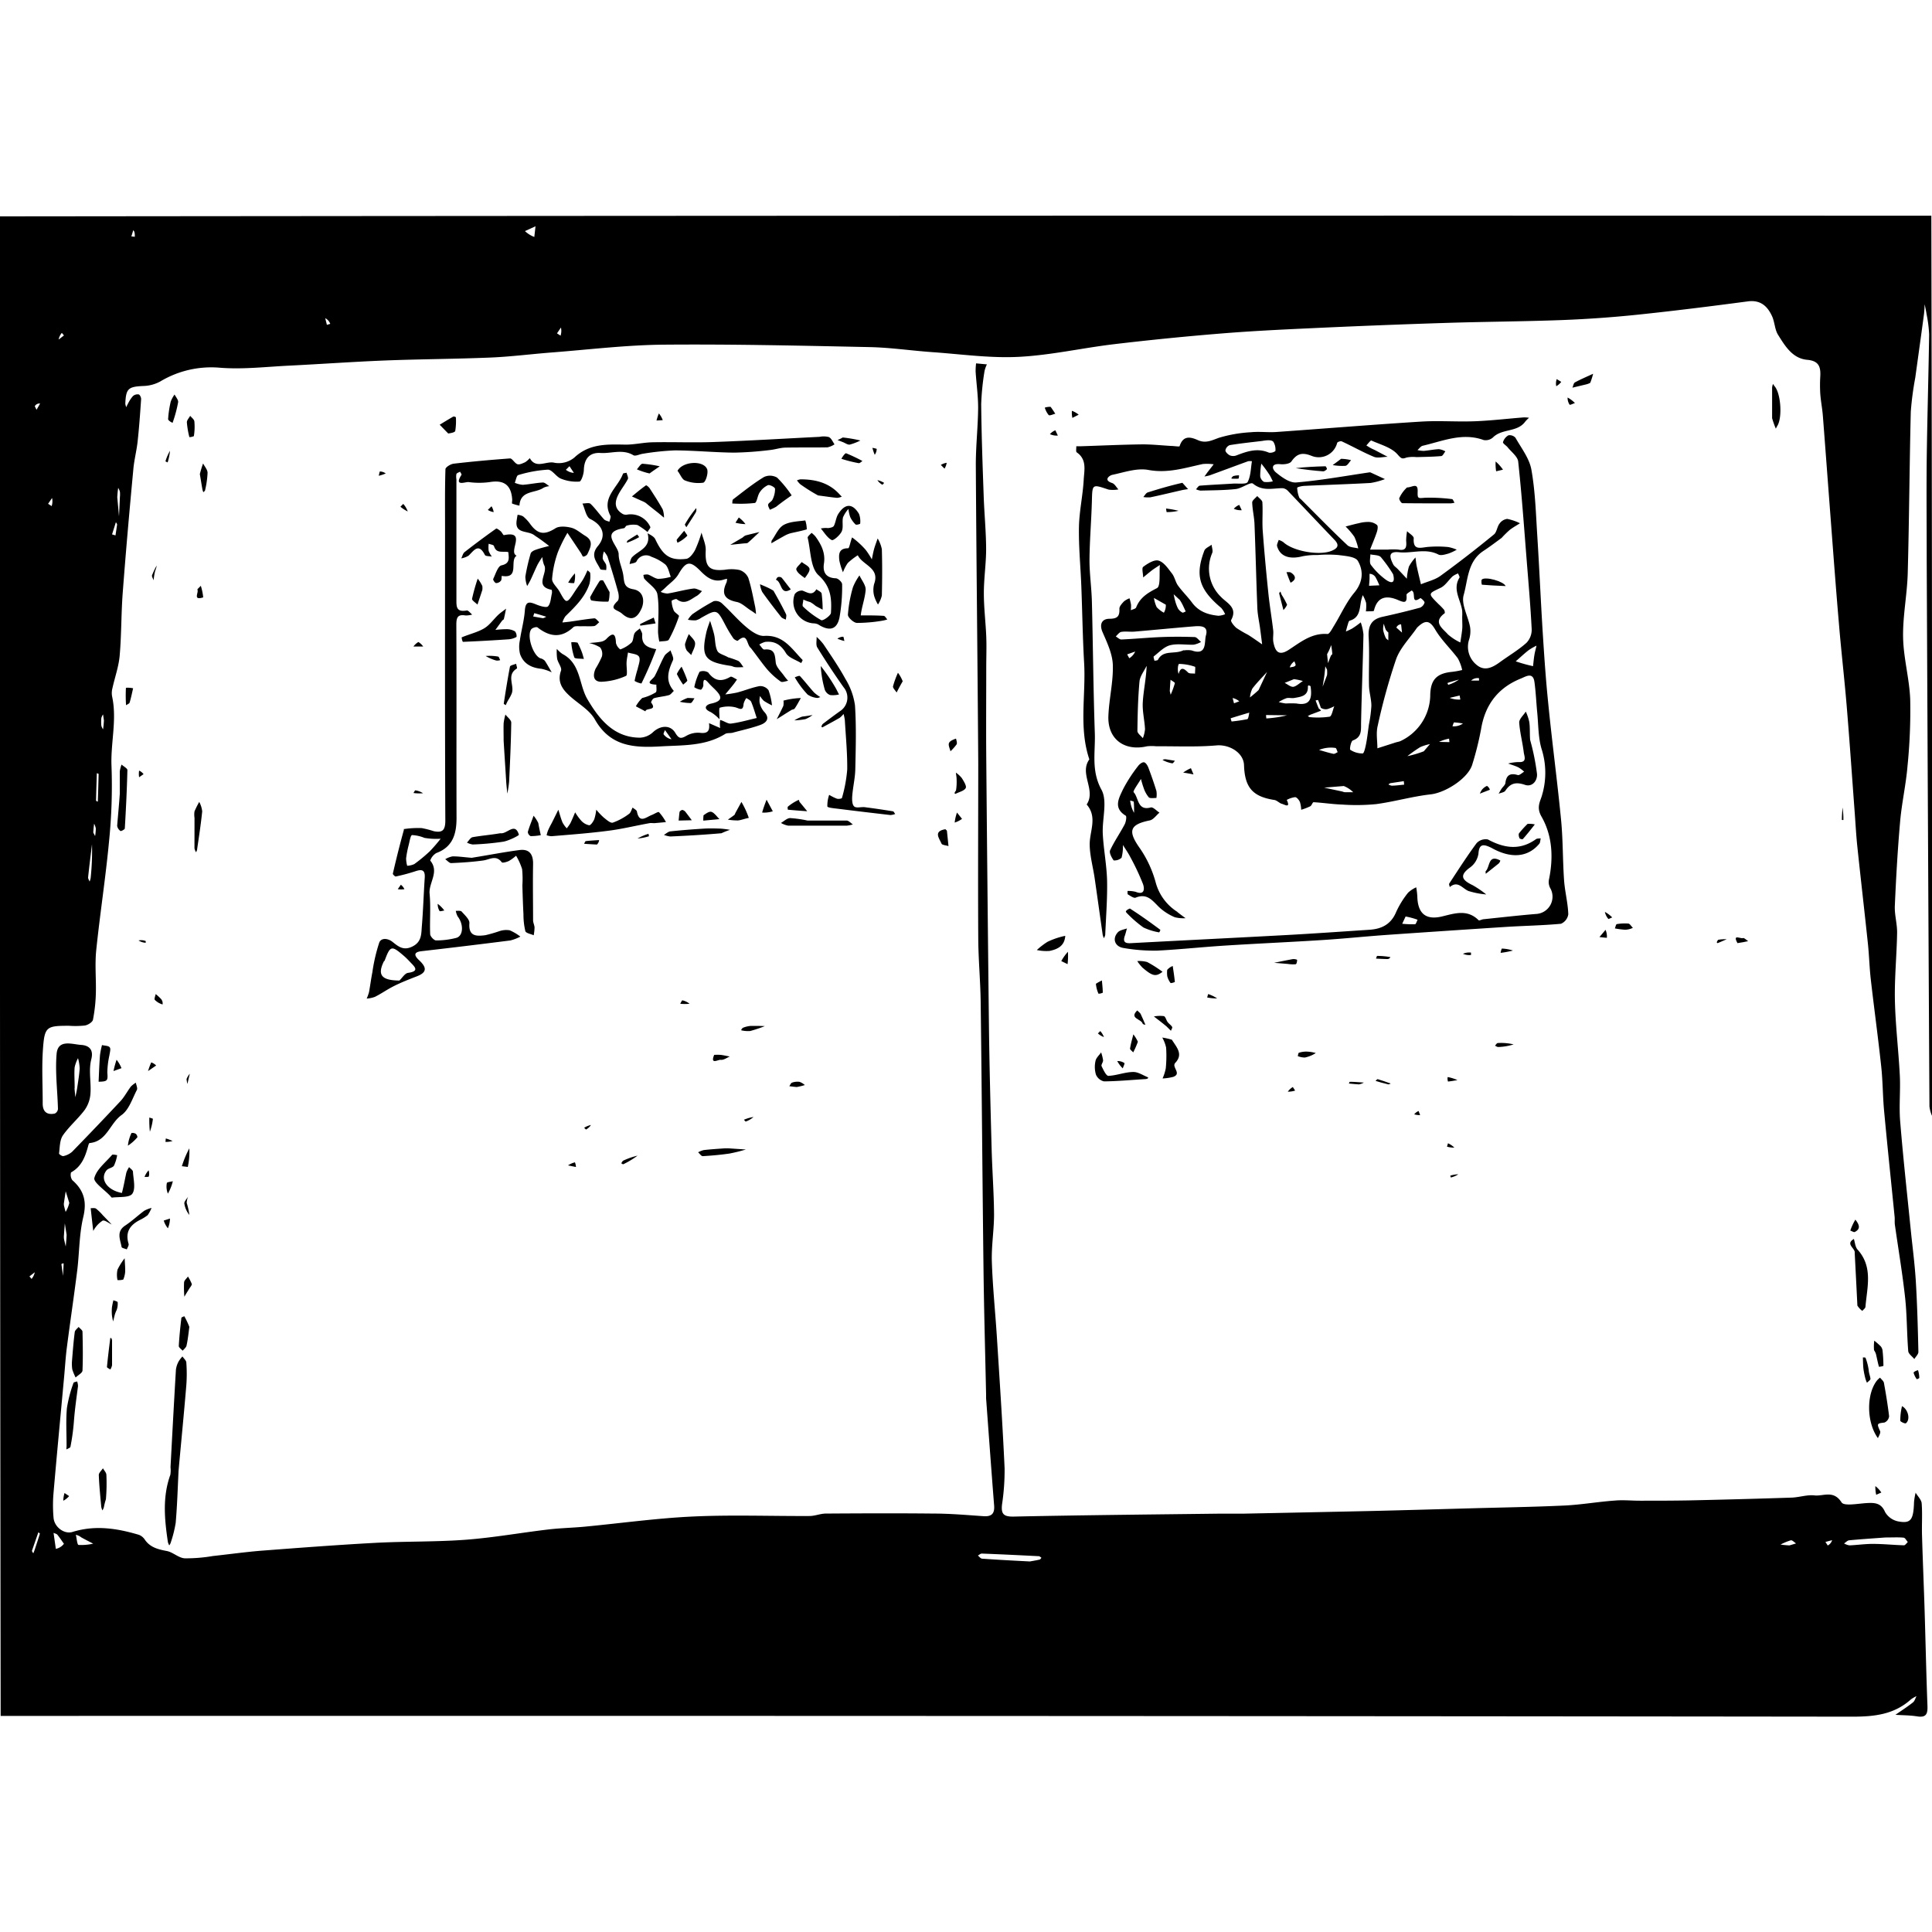 <svg id="Layer_1" data-name="Layer 1" xmlns="http://www.w3.org/2000/svg" viewBox="0 0 500 500"><title>Artboard 19</title><g id="Shape_18" data-name="Shape 18"><path d="M0,56q249.83-.26,499.83-.17.26,116.38.17,232.93a8.17,8.17,0,0,1-.66-2.44q-.39-70.71-.71-141.42c0-8.62-.09-17.24,0-25.86.14-10.82.47-21.65.63-32.47a33.57,33.57,0,0,0-.66-5.23c-.13-.87-.32-1.73-.49-2.59-.06.89-.08,1.79-.2,2.68-.73,5.44-1.49,10.87-2.24,16.31a79.78,79.78,0,0,0-1.16,8.81c-.34,13.92-.41,27.85-.79,41.78-.15,5.56-1.31,11.12-1.2,16.67.11,5.36,1.64,10.68,1.84,16a143.13,143.13,0,0,1-.7,17.27c-.4,4.8-1.49,9.55-1.91,14.35-.64,7.26-1.05,14.55-1.37,21.84-.1,2.3.63,4.64.59,7-.1,5.81-.69,11.62-.57,17.42.14,6.48.94,12.95,1.27,19.43.2,3.94-.23,7.91.09,11.84.75,9.29,1.78,18.55,2.71,27.82.45,4.52,1.06,9,1.34,13.57.37,6.1.53,12.22.67,18.33,0,.61-.69,1.24-1.05,1.85-.55-.69-1.53-1.34-1.58-2.06-.37-4.61-.31-9.25-.81-13.84-.69-6.31-1.76-12.59-2.65-18.88-.09-.67,0-1.37-.06-2-.91-9.16-1.88-18.31-2.73-27.48-.35-3.8-.33-7.64-.74-11.43-.81-7.56-1.85-15.1-2.71-22.65-.34-3-.41-6-.72-9-.88-8.36-1.85-16.71-2.73-25.06-.32-3-.48-6-.7-9-.69-9.25-1.32-18.51-2.09-27.76-.59-7.08-1.42-14.14-2-21.21-.76-8.79-1.41-17.59-2.08-26.38-.7-9.14-1.37-18.28-2.08-27.41-.15-1.87-.52-3.71-.66-5.58a37.38,37.38,0,0,1,0-4.6c.13-2.46-.39-4-3.39-4.26-3.81-.35-5.72-3.57-7.53-6.45-.88-1.39-.86-3.31-1.57-4.85-1.2-2.6-3-4.26-6.28-3.82-9.51,1.26-19,2.45-28.57,3.45-6.45.67-12.94,1.13-19.42,1.38-10.13.38-20.27.42-30.4.75q-17.48.56-34.94,1.38c-7.86.36-15.72.75-23.56,1.4q-13.76,1.13-27.47,2.76c-8.17,1-16.26,2.84-24.44,3.24-7.36.36-14.78-.7-22.18-1.22-5.45-.38-10.88-1.2-16.33-1.31-17.72-.37-35.44-.78-53.16-.63-9.6.08-19.2,1.25-28.8,2-5.33.4-10.65,1.1-16,1.33-9.09.38-18.2.41-27.29.76-8.32.33-16.63.93-24.95,1.34-5.92.29-11.88,1-17.75.55A25.66,25.66,0,0,0,41.5,98.71a9.68,9.68,0,0,1-4.31,1.18c-4,.17-4.59.64-4.76,4.56a3.18,3.18,0,0,0,.25.92c.16-.34.3-.69.49-1a8.8,8.8,0,0,1,1.25-1.88,1.84,1.84,0,0,1,1.49-.41c.3.08.64.81.61,1.23-.25,3.67-.51,7.34-.91,11-.26,2.38-.89,4.73-1.1,7.11-1,10.65-1.94,21.3-2.75,32-.41,5.41-.31,10.86-.79,16.26-.25,2.87-1.27,5.66-1.89,8.5a4.88,4.88,0,0,0-.08,2c1.34,6.06-.41,12.1-.14,18.18a141.69,141.69,0,0,1-.64,19.36c-.88,9.43-2.35,18.81-3.32,28.24-.37,3.64,0,7.35-.09,11a41.42,41.42,0,0,1-.75,6.94c-.13.64-1.29,1.36-2.08,1.5a22.9,22.9,0,0,1-4.12.07c-5.83,0-6.33.23-6.74,6-.34,4.69-.06,9.42-.07,14.13,0,2.15,1.13,3,3.13,2.59A1.47,1.47,0,0,0,15,287c-.12-4.76-.75-9.55-.35-14.25.34-3.91,4.05-2.47,6.33-2.33,1.51.09,3.4.78,2.65,3.7s0,5.95-.22,8.92a8.33,8.33,0,0,1-1.47,4.18c-1.73,2.32-4,4.23-5.66,6.61-.84,1.24-.79,3.11-1,4.71,0,.18.82.74,1.14.65a5,5,0,0,0,2.23-1.1q6.36-6.52,12.58-13.17c1-1.1,1.72-2.5,2.64-3.72a6.28,6.28,0,0,1,1.29-1c.1.64.5,1.43.26,1.88-1.19,2.28-2.05,5.16-4,6.52-3,2.15-3.78,6.82-8.23,7.22-.16,0-.32.51-.39.81-.74,2.74-1.7,5.29-4.42,6.79a2.4,2.4,0,0,0,.33,2c3,2.62,3.81,5.51,2.84,9.56-1.05,4.38-1,9-1.53,13.53-.84,6.75-1.85,13.49-2.72,20.24-.33,2.54-.47,5.09-.71,7.64-.92,10-1.87,19.92-2.73,29.89a37,37,0,0,0,0,6.54c.22,2.41,2.77,4.31,4.93,3.64,5.85-1.82,11.53-.93,17.19.76a3.26,3.26,0,0,1,1.52,1.27c1.39,2,3.42,2.48,5.66,2.91,1.61.3,3,1.77,4.62,1.89a40.63,40.63,0,0,0,7.29-.59c4.06-.44,8.12-1,12.19-1.35,9.94-.76,19.88-1.52,29.83-2.06,7.82-.42,15.69-.22,23.5-.81,7.12-.54,14.18-1.81,21.28-2.65,3.11-.37,6.25-.43,9.36-.72,9.39-.89,18.76-2.21,28.17-2.64,10-.46,20.07-.08,30.11-.13,1.4,0,2.8-.62,4.2-.63,9.31-.06,18.62-.1,27.93,0,4.31,0,8.63.39,12.93.68,2.09.14,2.87-.7,2.71-2.76-.73-9.25-1.4-18.51-2.08-27.76,0-.34,0-.69,0-1-.23-10.82-.54-21.65-.67-32.47-.28-23-.44-46-.73-69-.07-5.54-.6-11.07-.63-16.61-.09-15.09,0-30.19,0-45.29-.17-25.76-.48-51.53-.63-77.29,0-4.88.56-9.77.6-14.66,0-3.12-.45-6.24-.65-9.36a16.9,16.9,0,0,1,.12-2.15l2.8.26a8.05,8.05,0,0,0-.61,1.71,67,67,0,0,0-.87,8.59c.08,8,.37,15.9.65,23.85.16,4.54.61,9.08.63,13.62,0,3.81-.59,7.62-.59,11.44s.47,7.47.62,11.21c.11,2.68,0,5.36,0,8,0,7.74-.06,15.48,0,23.22q.3,34.91.7,69.83c.13,10.48.41,21,.69,31.44.15,5.69.59,11.38.63,17.07,0,4.08-.7,8.17-.57,12.24.21,6.48.89,13,1.3,19.43.72,11.32,1.48,22.64,2,34a58.91,58.91,0,0,1-.66,9.36c-.27,2.4.28,3.24,3,3.18,17.87-.38,35.75-.54,53.62-.76,2,0,4,0,6,0q16.58-.33,33.16-.69c8.41-.2,16.82-.45,25.23-.68,8.18-.23,16.36-.35,24.54-.73,4.42-.21,8.81-1,13.23-1.3,2.11-.17,4.24.06,6.36.05,4.55,0,9.1,0,13.64-.1q12.79-.28,25.57-.7c2-.07,4-.79,5.91-.57,2.28.26,4.92-1.46,7,1.8.68,1.09,4.55.24,7,.16,1.94-.07,3.35.21,4.27,2.35a5.08,5.08,0,0,0,3.35,2.41c3.31.63,4-.36,4.14-5a17.63,17.63,0,0,1,.41-2.42c.55.92,1.49,1.81,1.57,2.77.21,2.78,0,5.59.09,8.39.19,6.46.47,12.91.67,19.37.25,8.18.42,16.36.73,24.54.08,2-.18,3.21-2.63,2.82-1.86-.3-3.77-.28-5.65-.41,1.52-1.06,3.07-2.06,4.52-3.2.46-.36.63-1.08.93-1.63a8.2,8.2,0,0,0-1.45.85c-4.34,3.89-9.41,4.46-15.1,4.46Q239.81,444,.17,444.08-.09,250.12,0,56m487.93,341.9c-3.1.23-6.2.43-9.29.72-.49,0-.94.54-1.4.82a4.07,4.07,0,0,0,1.39.5c2-.08,4.07-.39,6.11-.38,2.68,0,5.35.29,8,.36.33,0,.68-.55,1-.84-.36-.4-.68-1.09-1.07-1.13-1.35-.14-2.73-.05-4.79-.05m-221.38,6.21c.85-.16,1.7-.29,2.54-.49.19,0,.33-.31.49-.47-.23-.14-.45-.4-.69-.41-4.92-.25-9.84-.49-14.76-.68-.33,0-.68.34-1,.52.36.28.7.77,1.08.8,3.89.28,7.78.49,12.37.72m-246.9-6.9c.23.92.33,2.56.7,2.63a13.85,13.85,0,0,0,3.78-.33c-1-.54-2.05-1.05-3.06-1.62a3.58,3.58,0,0,0-1.43-.68m-.34-115.52.22,2.29c.15-.77.34-1.53.46-2.3.25-1.72.55-3.44.66-5.17a11.73,11.73,0,0,0-.43-2.64,9.29,9.29,0,0,0-.87,2.35c-.14,1.58,0,3.18,0,5.46m4.48-63.1c-.34,2.84-.71,5.68-1,8.52,0,.34.25.71.39,1.06a4.88,4.88,0,0,0,.27-.92,67.13,67.13,0,0,0,.35-8.66m-7.24,181c-.56-.79-1.1-1.62-1.71-2.37-.21-.25-.63-.33-1-.49l.59,4.13a3.43,3.43,0,0,0,2.07-1.28M138.28,61.32l.31-2.76-2.73,1.25a7.28,7.28,0,0,0,2.41,1.51M8.62,402c.11-.29.24-.58.34-.88.46-1.4.93-2.79,1.36-4.2,0-.08-.25-.24-.39-.37q-.83,2.38-1.65,4.76c0,.1,0,.23.34.68m9.31-90.69-.93-3c-.15,1-.31,2-.45,3a2,2,0,0,0,0,.67c.12.56.28,1.12.43,1.67a7.84,7.84,0,0,0,.95-2.33M30.34,128.57l.46,5.06c.08-1.68.16-3.36.23-5a6.55,6.55,0,0,0,0-1.37,4,4,0,0,0-.44-1c-.08.54-.16,1.08-.23,2.3m-5.52,78.62a1.22,1.22,0,0,0,.25.23.34.34,0,0,0,.23,0c.08-2.37.15-4.73.2-7.1,0-.07-.3-.14-.46-.21-.07,2.14-.14,4.28-.21,7.1M463.1,399.95l1.72-.51c-.45-.29-1-.89-1.35-.81a14.83,14.83,0,0,0-2.67,1.1c.53.07,1.07.15,2.29.22M30,135.12l-1,3.18.89.26c.14-.92.28-1.85.41-2.77,0-.11,0-.22-.34-.68M17.24,319.6l-.46-3c-.08,1-.16,2-.22,3a4.27,4.27,0,0,0,0,1c.12.66.3,1.31.45,2,.08-.77.15-1.53.23-3m456.9,79-1.72.45.6.92a2.27,2.27,0,0,0,1.13-1.38m-329-313.79-1,1.47.92.6a4,4,0,0,0,.11-2.07M13.45,128.91l-1,1.47.92.6a4,4,0,0,0,.11-2.07M26.9,186.5l-.23-1.61a3.11,3.11,0,0,0-.44.93,10,10,0,0,0,0,2,3.11,3.11,0,0,0,.44.93c.08-.54.15-1.07.23-2.3M9,329.26l-1.38,1.07.55.65A3.9,3.9,0,0,0,9,329.26m6.9-2.07.4,3c.06-1.05.13-2.11.17-3.16,0-.07-.15-.16-.57.11M15.17,87.88l1.38-1.07L16,86.15a3.9,3.9,0,0,0-.83,1.72m69-5.52.43,1.72.87-.26a2.71,2.71,0,0,0-1.29-1.46M9,105.12l.45.93.93-1.61a1.38,1.38,0,0,0-1.38.69M34.48,59.6,34,61.18l.89.09c0-.67,0-1.34-.4-1.67M24.14,215.46l.47.91a12.84,12.84,0,0,0,.19-1.94,4.51,4.51,0,0,0-.44-1.26C24.29,213.7,24.21,214.24,24.14,215.46Z"/><path d="M388.79,139.08c-1.77,1.31-3.34,2.49-5,3.58-4,2.71-3.89,7.46-5,11.36-.66,2.4,1.14,5.44,1.66,8.22a7.3,7.3,0,0,1-.23,3.23,6,6,0,0,0,1.86,6.54c2.09,1.82,4.16.76,6.1-.65,2.29-1.67,4.76-3.11,6.87-5a4.88,4.88,0,0,0,1.35-3.5c-.3-6-.83-12-1.31-18.05-.67-8.45-1.27-16.91-2.18-25.34-.14-1.32-1.76-2.49-2.72-3.7-.39-.49-1.3-1-1.21-1.35a3,3,0,0,1,1.4-1.76,2,2,0,0,1,1.82.63c1.52,2.69,3.6,5.34,4.12,8.25,1,5.58,1.16,11.31,1.52,17,.53,8.35.89,16.71,1.41,25.06.38,6,.78,12,1.39,18,1,10.22,2.38,20.42,3.37,30.65.5,5.17.41,10.39.77,15.57.21,2.95,1,5.86,1.09,8.81a3.16,3.16,0,0,1-1.89,2.44c-4.71.44-9.46.51-14.19.81q-15.44,1-30.87,2.07c-5.68.4-11.34,1-17,1.35-8.31.53-16.63.89-24.94,1.42-5.83.37-11.65,1-17.48,1.3a46,46,0,0,1-8.67-.67c-2.32-.34-3.05-2.41-1.53-4.07.53-.58,1.56-.71,2.35-1-.18.64-.33,1.28-.55,1.91-.52,1.5,0,2,1.56,1.9,13.43-.72,26.86-1.37,40.29-2.1,7.17-.39,14.33-.9,21.5-1.37,3.2-.21,5.6-1.47,6.9-4.66a23.52,23.52,0,0,1,3.06-4.93,7.45,7.45,0,0,1,2.11-1.39,21.48,21.48,0,0,1,.28,2.29c.09,4.52,2.21,6.27,6.47,5.23,3.26-.79,6.5-1.9,9.4,1,.16.16.81-.22,1.24-.26,4.56-.47,9.12-1,13.69-1.37a4.48,4.48,0,0,0,3.56-6.76,3.34,3.34,0,0,1-.3-2.09c1.19-5.7.92-11.39-1.94-16.38-1.22-2.13-.5-3.57,0-5a20.38,20.38,0,0,0,0-12.6c-.84-2.93-.78-6.13-1.08-9.22-.26-2.66-.36-5.34-.73-8s-2.26-1.38-3.47-.89c-5.93,2.37-9.3,6.77-10.34,13.11a80.2,80.2,0,0,1-2.25,9.06c-1,3.61-6.93,7.39-10.79,7.82-4.73.53-9.36,1.88-14.08,2.52a52.51,52.51,0,0,1-8.81.12c-2.48-.08-4.94-.47-7.42-.61-.26,0-.48.86-.86,1.06a17.46,17.46,0,0,1-2.34.9,7.85,7.85,0,0,0-.33-2c-.23-.53-.8-1.25-1.25-1.27a6.26,6.26,0,0,0-2.16.72c1.1,2.31-.65,1.15-1.28,1s-1.28-.93-2-1c-5.53-.87-7.59-3.2-7.78-9-.11-3.24-3.8-5.4-7.12-5.11-5.16.45-10.38.19-15.57.23a11.35,11.35,0,0,0-2.41,0c-5.87,1.36-10.23-1.87-10-7.82.16-4.42,1.29-8.83,1.15-13.22-.09-2.86-1.47-5.76-2.65-8.48-.93-2.15-.1-3.45,1.7-3.48,2.12,0,2.74-.6,2.65-2.62,0-.62.67-1.34,1.18-1.88a5.26,5.26,0,0,1,1.44-.8,14.33,14.33,0,0,1,.39,1.67,8.56,8.56,0,0,1-.06,1.42c.47-.23,1.23-.35,1.38-.72,1-2.56,3-3.78,5.39-5,1-.53.55-3.93.76-6-.78.53-1.58,1-2.33,1.6s-1.34,1.09-2,1.64c0-.95-.41-2.41,0-2.74,1.15-.87,2.88-1.95,4-1.62,1.37.4,2.46,2.06,3.46,3.34.7.9.89,2.19,1.56,3.12,1.1,1.53,2.49,2.86,3.61,4.38,1.72,2.35,4.15,3.17,6.86,3.43a5.58,5.58,0,0,0,1.72-.4,6.17,6.17,0,0,0-1-1.62c-5.73-4.81-6.84-8.37-4.37-14.85.25-.65,1.23-1,1.87-1.52.07.72.4,1.54.16,2.14a10.18,10.18,0,0,0,2.26,11.36c1.54,1.63,4.41,2.75,2.64,6-.19.35.75,1.55,1.4,2.07a31.66,31.66,0,0,0,3,1.76c1.23.78,2.42,1.63,3.62,2.46-.19-1.5-.37-3-.58-4.49s-.6-3.25-.66-4.89c-.29-7.26-.45-14.52-.74-21.78-.07-1.86-.55-3.72-.59-5.58,0-.54.84-1.1,1.3-1.65.46.54,1.29,1.06,1.33,1.63.15,2.44-.08,4.91.09,7.35.4,5.43.91,10.86,1.47,16.28.33,3.17.87,6.31,1.24,9.47.12,1-.14,2.1.05,3.09.43,2.25,1.29,3.72,3.95,2,3.08-2,6-4.43,10.07-4.11.51,0,1.21-1.4,1.72-2.22,1.74-2.84,3.12-6,5.21-8.49,2.25-2.73,2.43-5.61.91-8.21-.66-1.13-3.29-1.28-5.07-1.52a32.18,32.18,0,0,0-5.35,0,18.33,18.33,0,0,0-3.93.33c-3.4.87-5.79,0-6.54-2.59-.14-.47.25-1.1.4-1.65a4.47,4.47,0,0,1,1.21.58c2.5,2.35,9.36,3.57,12.55,2.22,1.58-.67,2-1.48.65-2.86-4-4.18-8-8.42-12-12.61a2.23,2.23,0,0,0-1.4-.72c-2.59,0-5.16.87-7.65-1.17-.64-.53-2.87,1.21-4.42,1.39-3,.34-6.1.32-9.15.41a4.07,4.07,0,0,1-1.19-.35c.33-.33.63-.91,1-.93,2.85-.23,5.71-.35,8.56-.53,1.33-.08,3.48.22,3.81-.41.82-1.56.8-3.56,1.11-5.38a3.12,3.12,0,0,0-1,0c-3.3,1.2-6.58,2.43-9.87,3.63a10.16,10.16,0,0,1-1.42.31c.24-.33.48-.65.72-1l1.67-2.15a12.08,12.08,0,0,0-2.83-.07c-4.63,1-9.07,2.46-14.07,1.53-3-.55-6.27.63-9.38,1.28-.61.13-2.41,1.32,0,2.11.65.21,1.08,1.08,1.62,1.65a7.68,7.68,0,0,1-2.54.05c-4.29-1.44-4.2-1.48-4.32,3-.14,5.08-.58,10.15-.62,15.23,0,3.58.53,7.16.62,10.75.29,11.36.37,22.73.76,34.09.17,4.85-1,9.64,1.72,14.6,1.62,3,.14,7.59.34,11.45.21,4,1,8,1.11,12,.1,4.7-.28,9.42-.48,14.13a2.66,2.66,0,0,1-.35.84,4.9,4.9,0,0,1-.31-.9c-.7-4.89-1.37-9.77-2.08-14.66-.43-2.92-1.26-5.82-1.28-8.74,0-3.47,2.06-7-.78-10.3,2.5-3.76-2-7.93.69-11.68-2.76-8.19-.87-16.63-1.35-24.95-.38-6.64-.47-13.3-.73-19.95-.2-5.08-.7-10.16-.61-15.23.08-4.07,1-8.12,1.23-12.19.12-2.44.91-5.26-1.8-7.13-.27-.19-.09-1-.12-1.58l1.18,0c5.32-.17,10.63-.42,15.95-.49,2.47,0,5,.27,7.43.41.76,0,2.12.25,2.18.06.89-2.77,2.71-2.47,4.72-1.57s3.53.1,5.4-.58a35.19,35.19,0,0,1,8.35-1.46c2.16-.22,4.37.09,6.55-.06,12.5-.88,25-1.91,37.48-2.69,4.62-.29,9.28.09,13.91-.09,4.23-.16,8.45-.67,12.67-1a8.7,8.7,0,0,1,1.36.1,7.93,7.93,0,0,0-1,1c-2.05,2.82-6,1.73-8.34,4.09a2.83,2.83,0,0,1-2.41.67c-5.52-2-10.59.28-15.77,1.48-.51.12-.91.73-1.36,1.12a7.69,7.69,0,0,0,1.63.21c1.31-.11,2.62-.39,3.93-.45a5,5,0,0,1,1.66.57c-.35.43-.67,1.19-1.06,1.22-2.13.19-4.27.21-6.41.27a8.82,8.82,0,0,0-2.54.1c-1.16.41-1.35.37-2.36-.79-1.58-1.81-4.41-2.54-6.78-3.6-.2-.09-.86.82-1.3,1.27.4.24.79.5,1.2.72s1,.45,1.43.7l2.88,1.52c-1.2,0-2.55.42-3.56,0-2.85-1.18-5.54-2.72-8.33-4-.28-.13-1.11.16-1.17.39a4.92,4.92,0,0,1-6.51,3.41c-2.45-1-3.86-.72-5.34,1.41-.43.62-1.91.8-2.86.7-2.49-.25-2.18,1.28-1.12,2.15,1.49,1.23,3.55,2.72,5.23,2.58,6.32-.53,12.58-1.68,18.87-2.6a.66.66,0,0,1,.34,0l3.75,1.73a18.57,18.57,0,0,1-3.71,1c-5.65.32-11.3.48-17,.75-.7,0-2,.3-2,.52a7.55,7.55,0,0,0,.53,2.49c.06.19.31.33.47.49,4,4,7.89,8,12,11.86.63.6,1.85.57,2.8.83a14.58,14.58,0,0,0-1-3,19,19,0,0,0-2.27-2.67c1.14-.29,2.28-.62,3.43-.86a9.57,9.57,0,0,1,2.61-.32,3.54,3.54,0,0,1,2.1.8c.3.29.14,1.24-.05,1.81-.51,1.54-1.16,3-1.75,4.55l4.58,0a15.92,15.92,0,0,1,2.75,0c2.13.4,2.12-.86,2-2.35a16.28,16.28,0,0,1,.24-2.42c.6.61,1.75,1.26,1.72,1.83-.19,3,1.42,2.54,3.38,2.27a29.05,29.05,0,0,1,5.51,0,9.51,9.51,0,0,1,2.24.69,12.37,12.37,0,0,1-2.14,1c-.84.23-1.94.59-2.6.25-3.35-1.72-6.82-.23-10.21-.59-3-.32-2.31,1.49-1.5,3.12.24.49.8.82,1.19,1.23.79.83,1.57,1.67,2.35,2.5a14.77,14.77,0,0,1,.54-3.14,11.5,11.5,0,0,1,1.69-2.36c.11.76.17,1.53.33,2.28.34,1.56.72,3.11,1.09,4.66,1.7-.71,3.6-1.13,5.05-2.18,4.72-3.43,9.31-7,13.84-10.71.74-.6.81-2,1.44-2.8a2.87,2.87,0,0,1,2-1.23,13.53,13.53,0,0,1,3.3,1.13c-.89.57-1.82,1.08-2.65,1.72a26.81,26.81,0,0,0-2.14,2.11m-46.72,44c-.24-.7-.47-1.41-.75-2.09a3.08,3.08,0,0,0-.63.12c.26.69.51,1.39.81,2.06.06.14.37.17.57.59-.88.34-1.76.68-2.64,1-.26.11-.51.26-.76.39.19.1.37.28.56.28a21.68,21.68,0,0,0,5.08-.12c.58-.13.81-1.76,1.21-2.71a10.45,10.45,0,0,1-1.75.74,2.26,2.26,0,0,1-1.7-.32m24.83-20.69c-1.84,2.68-4.31,5.14-5.38,8.1a157.6,157.6,0,0,0-4.78,17.32c-.43,1.82-.06,3.82-.06,5.74l4.71-1.51c.41-.13.84-.18,1.24-.35a13.33,13.33,0,0,0,7.72-11.56c0-4.3,1.6-6,5.79-6.38a23.33,23.33,0,0,0,2.48-.46,11.22,11.22,0,0,0-1.11-3c-1.9-2.54-4.28-4.77-5.87-7.47-1.41-2.39-2.54-2.63-4.74-.45m-1.38-9.66c-.46.38-1.34.8-1.31,1.14.18,2.1-.42,2.09-2.18,1.33-2.86-1.23-5.37-1-6.25,2.76,0,.21-1.36.13-2.08.18a9.85,9.85,0,0,0,.06-2.21,9.87,9.87,0,0,0-.87-2,15.42,15.42,0,0,0-.46,1.61c-.36,2-.32,4.26-2.92,5-.27.08-.4.72-.53,1.12s-.31,1.12-.46,1.68a14.15,14.15,0,0,0,1.65-.78c.76-.48,1.47-1,2.2-1.58a13.31,13.31,0,0,1,.7,3.13c-.16,7.7-.47,15.4-.62,23.11,0,1.85.11,3.5-2.13,4.32-.48.18-.89,2.27-.65,2.42a5.64,5.64,0,0,0,3.2.94c.36,0,.72-1.65.9-2.58.31-1.61.48-3.25.71-4.87a34.5,34.5,0,0,0,.64-4.87c0-1.74-.57-3.48-.61-5.22-.1-4.16.15-8.34-.09-12.5-.17-2.91.63-4.67,3.59-5.32q4.87-1.06,9.69-2.36a2,2,0,0,0,1.18-1.33c.06-.33-1-1.21-1.07-1.16-2.63,1.81-1-1.51-2.29-1.95m13.1,6.9a12.7,12.7,0,0,0,0-1.71c-.39-2.82-2.55-5.49-.71-8.52.13-.22-.23-.73-.35-1.1a6.15,6.15,0,0,0-1.4.74c-1.08,1-1.91,2.42-3.15,3-3.23,1.54-3.3,1.4-.53,4.18a17.6,17.6,0,0,1,1.43,1.47c.18.23.29.84.17.92-3.18,2.35-.47,3.93.85,5.47a13.39,13.39,0,0,0,3.21,2.09c.17-1.15.38-2.31.49-3.47.08-.79,0-1.6,0-3.09m-72.07,8.62a6.42,6.42,0,0,1,2.05,0c4.07,1.46,3.23-2.27,3.69-3.86.75-2.62-1.51-2.5-3.22-2.36-5.08.41-10.16.92-15.24,1.35-1.14.1-2.31-.11-3.43.07-.53.09-1,.77-1.44,1.18.48.28,1,.81,1.43.79,3.46-.15,6.91-.49,10.37-.63,2.86-.11,5.73-.1,8.59,0,.58,0,1.12.83,1.68,1.27a6.49,6.49,0,0,1-1.87.7c-2.06.09-4.22-.34-6.15.15-1.55.4-2.86,1.83-4.21,2.88-.15.12.1.75.17,1.14.31-.08.8-.06.9-.25,1.45-2.73,4.29-1.28,6.69-2.51m20.34-54.14c-2.82.34-5.65.63-8.45,1.09a1.79,1.79,0,0,0-1.11,1.35c0,.46.66,1.06,1.17,1.31a2.34,2.34,0,0,0,1.68,0c2.74-1.06,5.44-2,8.41-.71a2.28,2.28,0,0,0,1.67-.42,3.73,3.73,0,0,0-.55-2.43c-.52-.5-1.62-.39-2.81-.2m-30,58.28c-.63,1.32-1.68,2.6-1.81,4-.39,4.25-.49,8.52-.54,12.79,0,.62.91,1.25,1.41,1.87a8.47,8.47,0,0,0,.56-2.35c-.12-2.31-.71-4.62-.58-6.91.17-3,.85-6,1-9.37m63.79-23.79a36,36,0,0,0-3.18-4.44c-.55-.58-1.78-.49-2.71-.71,0,.92-.31,2.11.14,2.72a18.23,18.23,0,0,0,3.84,3.82c.38.28,2.74,1.92,1.91-1.39m36.21,23.79c.11-1,.2-2,.36-2.93.13-.8.36-1.59.54-2.39a15.88,15.88,0,0,0-2.06,1.19c-1.15.9-2.21,1.91-3.32,2.87a38.59,38.59,0,0,0,4.48,1.25m-57.59,5.17a2.35,2.35,0,0,0-.49-.19c-.05,0-.2.16-.19.25.14,2.51-1.78,2.69-3.49,3-.66.13-1.41-.11-2.06.06a10.68,10.68,0,0,0-2,1,13.78,13.78,0,0,0,1.83.37,25,25,0,0,1,2.75,0c3.22.59,4.22-.83,3.65-4.51m-34.14-3.1c.51-1.91,1.3-1.58,2.43-.42.35.36,1.2.22,1.82.31,0-.62.14-1.73,0-1.78a13.4,13.4,0,0,0-4.11-.74c-.29,0-.53,1.71-.11,2.63m21.38-54.48a19.91,19.91,0,0,0-.29,3.26,2,2,0,0,0,1,1.49,6.35,6.35,0,0,0,2.27-.15c-.32-.63-.59-1.29-1-1.88a30.43,30.43,0,0,0-2-2.72m-.69,58.62,2.2-4.7c-1.28,1.43-2.65,2.79-3.81,4.31a6.46,6.46,0,0,0-.62,2.3c.63-.52,1.25-1,2.23-1.91m22.07,24.83-5.1.42,4.68,1a4,4,0,0,0,.6.18c.74,0,1.48,0,2.23,0a7.25,7.25,0,0,0-2.41-1.59m20.69-9,1.59-1.86a12,12,0,0,0-2.53.79,38.44,38.44,0,0,0-3.31,2.33,28.13,28.13,0,0,0,4.26-1.26m-45.17-10c-1.61.47-3.22.95-4.82,1.46a4,4,0,0,0,.24.83,40.69,40.69,0,0,0,4.05-.6c.23-.05.35-.65.52-1.68M301.72,156.5l-3.08-1.75a8.35,8.35,0,0,0,.71,2.38,7.19,7.19,0,0,0,1.86,1.44,3.68,3.68,0,0,0,.5-2.07m39.66,37.59c1.24.34,2.46.74,3.71,1,.33.07.74-.27,1.11-.43-.19-.38-.35-1.07-.57-1.09a8,8,0,0,0-4.26.52m22.41,43.1-.88,1.88a27.41,27.41,0,0,0,3.31.13c.25,0,.45-.76.67-1.17a18.69,18.69,0,0,0-3.1-.84m-29-61.38-2.3.92c.78.38,1.6,1.14,2.32,1s1.61-1,2.4-1.48a14.06,14.06,0,0,0-2.41-.49m19.66-27.24c0,.34,0,.68,0,1,0,.69-.09,1.39-.13,2.08l2.67-.12a18.89,18.89,0,0,0-1-2.11,1.87,1.87,0,0,0-1.53-.87M333.1,185.12l-5.45-.07c0,.3.08.88.08.88a29.84,29.84,0,0,0,5.37-.81m-27.93-30-1.43-1.33c.12.54.21,1.1.37,1.63a10.33,10.33,0,0,0,.75,2.05,3.06,3.06,0,0,0,1.14,1.06c.18.1.57-.17.86-.28-.21-.47-.42-.93-.64-1.39a10.52,10.52,0,0,0-1-1.74M359.31,203a2.41,2.41,0,0,0,.86.33c1.07,0,2.15-.17,3.22-.26l-.09-.91-3.3.5c-.11,0-.22,0-.68.35m-15.86-29.66-.47-.91c-.07.76-.13,1.52-.23,2.27-.13,1-.31,2-.46,3,.39-1,.78-2,1.14-3a6.78,6.78,0,0,0,0-1.36m15.86-9.66a3.23,3.23,0,0,1-.67-.73,12.41,12.41,0,0,1-.5-1.55,5.83,5.83,0,0,0-.18,1.59,8.87,8.87,0,0,0,.68,2.07c.11.27.44.44.67.65v-2m-56.55,15.17.22.91a24.76,24.76,0,0,0,1.09-3c0-.19-.72-.58-1.12-.88-.07.76-.13,1.51-.2,3M377.93,181l-.18-1-2.58.61a6.64,6.64,0,0,0,2.76.43m-16.55-18.62,1.46,1.3-.24-2.15a1.36,1.36,0,0,0-1.22.85m17.24,24.83a16.67,16.67,0,0,0-2.29-.29c-.14,0-.29.66-.44,1a4.1,4.1,0,0,0,2.73-.72m-35.17-17.93.24,2.31c.24-.63.47-1.27.73-1.89.08-.2.4-.36.38-.52-.05-.76-.18-1.52-.29-2.28a12.92,12.92,0,0,1-1.07,2.38m-49.66-.69-2.07.73.55,1a3.84,3.84,0,0,0,1.52-1.72m83.79,7.24-2.4.69c-.2.06-.39.15-.58.22a4.54,4.54,0,0,0,.22.45,9.43,9.43,0,0,0,2.76-1.36M372.41,192l2.7.06-.09-.9a11.13,11.13,0,0,0-2.61.84m8.28-15.86c.69,0,1.38,0,2.07,0a5.81,5.81,0,0,0,0-.62,2.4,2.4,0,0,0-2.07.65M319,180.64l.36,1.38,1.36-.52a3.86,3.86,0,0,0-1.72-.85m14.83-7.93c.46-.11,1-.1,1.34-.38s-.09-.78-.16-1.2A3.09,3.09,0,0,0,333.79,172.7Z"/><path d="M104.31,214.6a24.6,24.6,0,0,1,4.84-.29,24.61,24.61,0,0,1,3.1.8c2.25.46,3-.23,3-2.78-.12-25.28-.07-50.56-.07-75.83,0-5-.06-10,.1-15.06,0-.52,1.34-1.35,2.13-1.44,4.85-.57,9.72-1,14.59-1.36.59,0,1.18,1.24,1.91,1.49.53.19,1.34-.22,2-.51a5.8,5.8,0,0,0,1.2-1.06c1.6,2.92,4.29.63,6.43,1.21a6.35,6.35,0,0,0,5.12-1.37c3.92-3.67,8.54-3.4,13.29-3.33,2.31,0,4.63-.57,7-.61,5.28-.1,10.58.13,15.85-.07,9.12-.33,18.23-.89,27.35-1.34a5.14,5.14,0,0,1,2.38.07c.64.33,1,1.23,1.44,1.88a5.48,5.48,0,0,1-1.81.77c-3.6.07-7.2,0-10.8.07-1.4,0-2.79.51-4.2.64a88.56,88.56,0,0,1-9.14.66c-5.12-.05-10.23-.55-15.34-.58a67,67,0,0,0-8.24.86c-.86.1-2,.72-2.52.39-2.78-1.67-5.68-.4-8.49-.58s-4.22,1.43-4.33,4.34c0,1.08-.65,3-1.14,3.06a10.63,10.63,0,0,1-4.78-.75c-1.26-.5-2.28-2.34-3.4-2.33a32.58,32.58,0,0,0-7.65,1.4c-.44.11-.61,1.28-.9,2a6.8,6.8,0,0,0,2.05.52c1.75-.12,3.48-.51,5.23-.6.53,0,1.1.61,1.65.95a4.53,4.53,0,0,0-1.49.4c-2.12,1.5-6,.58-6.24,4.64a12.3,12.3,0,0,1-1.87-.53c-.13-.05,0-.65,0-1-.23-3.68-2-5.2-5.8-4.57a20.28,20.28,0,0,1-5.5,0c-.83-.09-3.84,1.26-1.83-1.87.09-.14-.23-.54-.37-.82-.33.2-.83.33-.94.61a3.76,3.76,0,0,0,0,1.36c0,10.27,0,20.53,0,30.8,0,2-.19,3.67,2.67,3.15.39-.07.94.69,1.41,1.06a6,6,0,0,1-1.73.23c-2-.33-2.37.49-2.37,2.4.08,16.66,0,33.32.05,50,0,4-.88,7.5-5.24,9.09a3.7,3.7,0,0,0-1.57,1.94c2.45,2.93-.43,5.72-.16,8.59.33,3.46,0,7,.15,10.45,0,.59,1,1.63,1.51,1.63a20.74,20.74,0,0,0,5.22-.65c1.84-.48,2-3.48.39-5.55a4.9,4.9,0,0,1-.49-1.45c.52,0,1.27-.1,1.52.19.81.92,2.08,2.05,2,3-.27,3.49,1.88,3.39,4.12,3.11a36.46,36.46,0,0,0,3.68-1.06,5.48,5.48,0,0,1,2.63-.21,12.72,12.72,0,0,1,2.76,1.63,11.29,11.29,0,0,1-2.61,1q-11.48,1.46-23,2.78c-2.61.3-1.34,1.64-.53,2.4,1.93,1.83,2,3.09-.67,4.11-2,.77-4,1.56-5.86,2.49-1.73.85-3.32,2-5,2.83a7.86,7.86,0,0,1-2.1.43,10.76,10.76,0,0,0,.6-1.67c.32-1.71.53-3.44.87-5.15a44.62,44.62,0,0,1,1.78-7.67c.52-1.32,2.28-1.11,3.45-.17,1.58,1.27,2.92,2.35,5.26,1.12s2.15-3.31,2.32-5.25c.34-4.15.46-8.31.74-12.46.14-2.09-.75-2.27-2.45-1.69a48.36,48.36,0,0,1-5.07,1.35c-.19,0-.78-.55-.73-.75.87-3.77,1.8-7.52,2.89-11.45m-1.21,39.14c.74-.69,1.41-1.87,2.23-2,3.08-.43,1.76-1.56.61-2.76-.47-.49-.94-1-1.45-1.45-3.44-3-3.71-2.9-5.18,1,0,.1-.18.15-.22.25-1.69,3.44-.69,4.91,4,4.94m6.55-36.9a9.62,9.62,0,0,0-3.24-.74c-.39,0-.65,1.65-.88,2.57a25.84,25.84,0,0,0-.67,3.46,7.59,7.59,0,0,0,.28,1.91,5,5,0,0,0,1.83-.43,39.75,39.75,0,0,0,4.06-3.36,41.39,41.39,0,0,0,2.77-3.21,17.49,17.49,0,0,1-4.14-.21m38.62-94.48-1.14-1.72-.93.93A3.74,3.74,0,0,0,148.28,122.36Z"/><path d="M186.21,186.15a10.07,10.07,0,0,0-2.27-1.86c-2.3-1-1-2,.11-2.2,3.39-.73,2.6-2.09.84-3.81-.49-.48-1-.95-1.46-1.47-1-1.17-1.49-1.27-1.4.53,0,.4-.47,1.18-.66,1.16a4.14,4.14,0,0,1-1.69-.65,15.9,15.9,0,0,1,1.37-4,2.51,2.51,0,0,1,2.23.18c1.63,2.22,3.42,2.5,5.74,1.13.33-.19,1.14.44,1.72.69-.31.44-.61.9-.95,1.32-.68.86-1.39,1.69-2.09,2.54a28.28,28.28,0,0,0,3.06-.48c2-.52,3.86-1.31,5.84-1.67a2.68,2.68,0,0,1,2.29,1.06,16.61,16.61,0,0,1,.9,3.93,17.43,17.43,0,0,1-2.09-1.16,5.85,5.85,0,0,1-1-1.27,4.93,4.93,0,0,0-.12,1.65,5.37,5.37,0,0,0,1.06,2.3c1.73,1.78.83,2.93-.91,3.56-2.31.83-4.73,1.34-7.12,2-.63.16-1.42,0-1.93.31-5.15,3.2-10.9,2.89-16.62,3.22-6.91.4-13.11.1-17.12-7-1.43-2.51-4.42-4.11-6.64-6.18-1.85-1.72-3.1-3.58-2.11-6.4.28-.81-.77-2-1-3.1a12.82,12.82,0,0,1-.09-2.55,8,8,0,0,0,1.47,1.32c4.81,2.52,4.21,7.92,6.46,11.72,2.95,5,6.73,9.91,13.58,9.94a5.24,5.24,0,0,0,3.32-1.36c1.87-1.8,4.53-2.08,5.84.12,1,1.69,1.61,1.47,3,.68a6,6,0,0,1,3.46-.69c2.19.26,2.47-.82,2.26-2.51l2.88,1.26a8.42,8.42,0,0,1,0-2.08c1,.23,1.94,1,2.74.94,2.27-.28,4.49-.94,6.73-1.45-.46-1.39-.86-2.82-1.43-4.17-.18-.44-.82-.69-1.25-1a4.59,4.59,0,0,0-.72,1.5c-.13,2.07-1.09,1.15-2.22.88a8,8,0,0,0-3.92.12c-.3.09-.08,2-.1,3m-12.41,5.17-1.7-2.39c-.12.39-.47.95-.33,1.13A3.25,3.25,0,0,0,173.79,191.32Z"/><path d="M138.1,138.39c-1.77-1.12-4.9-.24-4.39-3.7.07-.49.16-1,.24-1.46a3.77,3.77,0,0,1,1.4.39,10.37,10.37,0,0,1,1.87,2c2,2.74,3.72,2.86,6.53,1.1,1-.64,2.83-.47,4.14-.13s2.4,1.39,3.6,2.1c2.27,1.35,1.28,3.08.52,4.74a1.51,1.51,0,0,1-1.08.62c-.15,0-.38-.61-.59-.93l-3.49-5.22a37.81,37.81,0,0,0-2.47,5,26.73,26.73,0,0,0-1.5,6.92c-.05,1.05,1.31,2.15,1.93,3.28,1.82,3.28,1.8,3.28,4.15-.32.65-1,1.42-1.93,2-2.95a22.37,22.37,0,0,0,1.08-2.24c.24.24.69.48.7.73a8.26,8.26,0,0,1-.19,2.79c-1.15,3.44-3.68,5.89-6.2,8.35a5.5,5.5,0,0,0-.8,1.64c.7-.08,1.41-.14,2.11-.24,2.06-.29,4.11-.65,6.18-.84.38,0,.83.65,1.25,1-.43.34-.84.91-1.31,1-1.13.14-2.29,0-3.44.06-.66,0-1.56-.13-1.95.23-3.12,2.93-6.14,2.52-9.29.06-.27-.21-1.29.1-1.59.46-1.25,1.58.37,6.68,2.29,7.52A2.52,2.52,0,0,1,141,171c.66,1,1.2,2,1.79,3a11.63,11.63,0,0,0-2.65-.91c-2.61-.25-4.67-1.31-5.55-3.83a7.87,7.87,0,0,1-.05-3.53c.37-2.58,1.1-5.12,1.29-7.71s1.27-2.27,3-1.56c.94.39,2.59.88,3,.46.7-.78.72-2.18,1-3.33.07-.31,0-.93-.09-.95-4.67-.92-.75-4.44-1.93-6.42a6.76,6.76,0,0,1-.45-2.06,21.22,21.22,0,0,0-1.21,1.91c-.61,1.24-1.14,2.51-1.72,3.76-.29.62-.64,1.22-1,1.83a7.37,7.37,0,0,1-.47-2.43,49.88,49.88,0,0,1,1.38-6c.12-.41.79-.77,1.28-.94,1.14-.41,2.33-.69,3.5-1-.9-.68-1.79-1.37-2.7-2-.35-.25-.73-.46-1.26-.87m3.28,21.21c-1.05-.33-2.1-.66-3.17-.94,0,0-.18.55-.28.85.81.15,1.62.3,2.44.44C140.58,160,140.81,159.95,141.38,159.6Z"/><path d="M167.59,138c.68.4,1.66.83,2,1.56,2,4.23,3.78,5.57,8,5.07.87-.1,1.81-1.37,2.31-2.32a32.78,32.78,0,0,0,1.66-4.48c.38,1.54,1.15,3.1,1.08,4.62-.21,4.29.91,5.42,5,5a10.27,10.27,0,0,1,3.76.07,3.77,3.77,0,0,1,2.25,2c.8,2.45,1.24,5,1.79,7.53a18.46,18.46,0,0,1,.22,1.86c-.49-.35-1-.72-1.46-1-1.16-.74-2.26-1.87-3.52-2.12-3.16-.63-4.06-2.11-2.65-5.07a3.18,3.18,0,0,0,.13-.93,7.09,7.09,0,0,0-.73.17c-2.63.89-4.42-.43-6.14-2.18-2.74-2.79-3.76-2.52-5.72.85-.77,1.33-2.18,2.29-3.32,3.4-.4.4-.85.76-1.27,1.14a4.83,4.83,0,0,0,1.78.44c2.24-.37,4.44-1,6.68-1.29.7-.1,1.49.41,2.23.64a6.29,6.29,0,0,1-1.24,1.2c-1.64.88-3.17,2.56-5.3.91-.22-.17-1.33.32-1.32.45a7.09,7.09,0,0,0,.57,2.5c.28.59,1.44,1.17,1.34,1.45a36.52,36.52,0,0,1-2.62,6.06c-.27.48-1.62.36-2.47.52a18.34,18.34,0,0,1-.33-2.4c0-3.29.35-6.64-.17-9.85-.24-1.48-2.2-2.68-3.35-4-.2-.23-.19-.64-.28-1a3,3,0,0,1,1.21-.11c.9.32,1.72,1,2.61,1.12a13.18,13.18,0,0,0,3.28-.53c-.44-1.08-.63-2.41-1.39-3.17a11.86,11.86,0,0,0-3.59-2,2.73,2.73,0,0,0-3.9,1.2c-.25.43-1.16.47-1.77.68a4.82,4.82,0,0,1,.51-1.64C165.07,142.47,168.62,141.88,167.59,138Z"/><path d="M304.66,236c.84.66,1.5,1.15,2.16,1.63a9.11,9.11,0,0,1-2.78-.25,13.91,13.91,0,0,1-3.57-2.17c-1.92-1.62-3.26-4.26-6.56-2.9-.48.2-1.37-.46-2-.83-.16-.09-.08-.59-.11-.9a7.88,7.88,0,0,1,2.1.22c2.47,1,2.29-1,1.89-2.05a61.33,61.33,0,0,0-3.25-6.91c-.56-1.1-1.28-2.11-1.93-3.16a11.3,11.3,0,0,1-.35,3.3,2.67,2.67,0,0,1-2.05.69c-.53-.74-1.2-2-.91-2.61,1.07-2.32,2.57-4.44,3.76-6.71.35-.65.56-2.08.28-2.25-3.33-2-1.74-4.58-.71-6.82a39,39,0,0,1,3.88-6c.35-.49,1.08-1.07,1.55-1s.94.85,1.15,1.42q1.14,3,2.07,6a6,6,0,0,1,0,1.81c-.7,0-1.67.18-2-.19a7.49,7.49,0,0,1-1.34-2.51,21.19,21.19,0,0,1-.66-2.22c-.68,1.19-2.16,3.16-1.89,3.44,1.33,1.39.92,4.89,4.43,3.94.59-.16,1.49.86,2.25,1.34-.81.67-1.54,1.77-2.45,2-5.33,1.07-5.79,2.76-2.61,7.24a29,29,0,0,1,4.11,8.93,13,13,0,0,0,5.59,7.52m-11.21-25.69c0-.93,0-1.87-.08-2.79,0-.15-.6-.23-.93-.35A8.38,8.38,0,0,0,293.45,210.29Z"/><path d="M167.59,137.7a18.58,18.58,0,0,0-2.61-1.82,5.8,5.8,0,0,0-2.75.15c-.28,0-.47.63-.74.67-6.44,1-1.36,4.49-1.38,6.75,0,1.87,1,3.73,1.23,5.63.22,1.7.19,3,2.5,3.41,2.82.46,3,3.18,2.19,5-.69,1.5-2.11,3.93-5,1.36-1.36-1.21-3.61-1-1.19-3.32.41-.4.33-1.57.13-2.3-.84-3.08-1.78-6.14-2.75-9.18a5.58,5.58,0,0,0-.92-1.34,5.14,5.14,0,0,0-.32,1.79c.11.59.69,1.09.89,1.68a3.87,3.87,0,0,1,0,1.36c-.53-.1-1.41,0-1.55-.31-.89-1.86-2.65-3.44-.58-5.92,2.35-2.81,1.14-5.46-2-7-1.06-.52-1.36-2.61-2-4,.72,0,1.72-.27,2.1.09,1.27,1.22,2.29,2.71,3.48,4,.32.35.92.43,1.39.64.1-.53.45-1.2.25-1.58-2.45-4.69,2-7.29,3.26-10.85.06-.17.61-.18.94-.26.12.55.52,1.25.32,1.64-.68,1.34-1.65,2.52-2.36,3.84-1.05,1.94-1.24,3.82,1,5.16a1.74,1.74,0,0,0,1.2.19,5.55,5.55,0,0,1,6,3.25C168.32,136.71,167.82,137.17,167.59,137.7Z"/><path d="M212.93,187.36c1.58-1.21,3-2.26,4.4-3.27a4.17,4.17,0,0,0,1-6.22c-2.38-3.35-4.64-6.79-6.8-10.28-.43-.7-.15-1.83-.19-2.77a14.85,14.85,0,0,1,1.75,1.88c2,3,4,5.89,5.7,9a17.74,17.74,0,0,1,2.48,6.85c.36,5.49.2,11,.08,16.53-.05,2.3-.61,4.58-.79,6.88-.07.93-.06,2.23.49,2.74s1.81.09,2.75.2c2.43.31,4.85.67,7.26,1.06.24,0,.41.46.62.7a4.11,4.11,0,0,1-1.26.27q-6.9-.79-13.79-1.65c-.89-.11-2.44-.24-2.51-.58a8.56,8.56,0,0,1,.47-3,12.3,12.3,0,0,0,2,1c.4.12,1.27,0,1.31-.2a36.77,36.77,0,0,0,1.36-7.34c.05-4.27-.37-8.54-.62-12.81a10.7,10.7,0,0,0-.33-1.58,5.66,5.66,0,0,1-1,1c-1.47.86-3,1.67-4.49,2.48,0,0-.25-.14-.24-.19A1.69,1.69,0,0,1,212.93,187.36Z"/><path d="M169.83,168a96,96,0,0,1-3.83,8.89,5.24,5.24,0,0,1-1.77-.67,30.81,30.81,0,0,1,.79-3.08c.23-1.06.78-2.4.37-3.16s-1.87-.77-2.87-1.11c-.12.83-.31,1.65-.36,2.48-.08,1.24.32,3.37-.15,3.57a17,17,0,0,1-6.4,1.52c-2.18,0-2.2-1.78-1.46-3.41a25,25,0,0,0,1.62-3.11,2.75,2.75,0,0,0-.45-2.36,8.93,8.93,0,0,0-2.86-1.14c1-.1,2-.15,3-.33a2.71,2.71,0,0,0,1.42-.68c1.82-1.94,2.44-1.38,2.53,1a2.94,2.94,0,0,0,1.12,1.66,8.62,8.62,0,0,0,2.91-1.77c.52-.55.4-1.65.78-2.39.27-.52.91-.85,1.38-1.27.21.54.65,1.1.61,1.62C166,166.89,167.56,167.61,169.83,168Z"/><path d="M209.66,155.81a9.73,9.73,0,0,1-1.76-.65c0,.62-.36,1.55-.08,1.81a22.36,22.36,0,0,0,4.72,3.53c.45.23,2.47-1.18,2.51-1.9.2-3.56.09-6.72-3.21-9.73-2.13-1.93-2-6.35-2.81-9.68-.08-.34.62-.86,1-1.29a7.31,7.31,0,0,1,1,.93c1.51,2.09,2.63,4.25,2.21,7-.34,2.19.43,3.73,3.06,3.83.59,0,1.65,1,1.64,1.56a44.88,44.88,0,0,1-.69,8.65c-.68,3.13-2.64,3.57-5.53,1.72a3.11,3.11,0,0,0-1.26-.27,5.6,5.6,0,0,1-4.78-7.56,2.26,2.26,0,0,1,2-.91c1.34.49,2.54,1.44,3.6-.35.47.37,1.28.68,1.36,1.12a33.82,33.82,0,0,1,.26,4.16c-.62-.34-1.27-.64-1.85-1A7.84,7.84,0,0,0,209.66,155.81Z"/><path d="M194.31,167.7c-1.16-.86-.73-4.2-3.37-1.88-.12.11-.92-.29-1.15-.62a33.07,33.07,0,0,1-2-3.31c-2.25-4.29-2.24-4.29-6.32-2a4.15,4.15,0,0,1-1.44.66,9.58,9.58,0,0,1-2-.16,6.28,6.28,0,0,1,1.17-1.44,54.74,54.74,0,0,1,5.49-3.36,2.38,2.38,0,0,1,2.08.5c2.19,2,4.13,4.32,6.41,6.23,1.29,1.09,3.1,2.35,4.6,2.25,5-.31,7.12,3.38,9.92,6.22.08.08-.23.54-.35.82-1.35-.84-3.22-1.37-3.95-2.59-1.32-2.2-2.92-3.16-5.35-2.9a5.6,5.6,0,0,0-1.55.69c.44.45.92,1.33,1.31,1.29,2.7-.27,2.73,1.3,2.95,3.35.13,1.24,1.41,2.36,2.21,3.52a15.57,15.57,0,0,0,1,1.22c-.65.09-1.53.48-1.92.2a19.7,19.7,0,0,1-3.48-3.13C197.16,171.58,195.86,169.69,194.31,167.7Z"/><path d="M46.21,380.64c-.23,4.72-.36,9.11-.74,13.47a31.52,31.52,0,0,1-1.34,5.28,2.39,2.39,0,0,1-.33.55,4,4,0,0,1-.35-.86c-.87-5.83-1.44-11.65.63-17.39a7.57,7.57,0,0,0,.05-2c.45-8.41.9-16.82,1.4-25.22a6,6,0,0,1,.69-2.11,7.55,7.55,0,0,1,1-1.31c.35.54,1,1.05,1,1.61a39.24,39.24,0,0,1,0,5.84C47.62,365.73,46.9,373,46.21,380.64Z"/><path d="M122.07,222c4.34-.69,8.31-1.48,12.32-2,2.58-.36,3.61,1.06,3.57,3.61-.09,4.85,0,9.7,0,14.55,0,.63.35,1.25.38,1.89a12.25,12.25,0,0,1-.22,2c-.75-.35-2-.54-2.16-1.07a18.61,18.61,0,0,1-.49-4.38c-.13-2.48-.21-5-.28-7.45a25.43,25.43,0,0,0-.07-4.23,16.28,16.28,0,0,0-1.56-3.46,11.8,11.8,0,0,1-1.84,1.35c-.57.28-1.68.58-1.86.35-1.49-2-3.13-.7-4.8-.47-2.75.38-5.53.56-8.3.68-.5,0-1-.66-1.54-1a5.58,5.58,0,0,1,1.9-.74C118.65,221.61,120.19,221.86,122.07,222Z"/><path d="M168.28,213c-3.85.69-7.33,1.56-10.86,2-4.88.64-9.79,1-14.69,1.41a4.62,4.62,0,0,1-1.27-.25,9.29,9.29,0,0,1,.34-1.17c.29-.68.63-1.34,1-2l1.7-3.43c.35,1.1.64,2.23,1.08,3.3a7.68,7.68,0,0,0,1.09,1.51,10.05,10.05,0,0,0,.94-1.32c.46-.92.83-1.87,1.24-2.82a14.36,14.36,0,0,0,1.56,2.15,3.79,3.79,0,0,0,2.07,1.2c.42,0,1.05-.94,1.32-1.57a12.27,12.27,0,0,0,.51-2.47,19,19,0,0,0,1.89,2c.73.58,1.77,1.54,2.39,1.36a15.81,15.81,0,0,0,4.19-2.26c.47-.32.64-1.08.94-1.65.38.34,1,.62,1.11,1,.61,3.25,2.36,1.5,3.84.93.66-.25,1.67-.93,1.88-.73a13.25,13.25,0,0,1,1.8,2.57c-.89.08-1.77.17-2.66.24C169.31,213.07,169,213,168.28,213Z"/><path d="M396,191.5a60.13,60.13,0,0,1,1.77,8.75c.16,1.8-1.23,3.5-3.1,2.87-2.33-.79-3.77-.47-5.09,1.52-.29.44-1.14.52-1.74.77.28-.47.55-1,.85-1.41s.84-.86.9-1.33c.24-2.06,1.21-2.68,3.21-2.09.43.13,1.1-.56,1.65-.87a9,9,0,0,0-1.48-1.11c-.85-.41-1.77-.67-2.66-1a12.14,12.14,0,0,1,2.65-.38c2.36.17,1.51-1.52,1.39-2.5-.31-2.58-1-5.12-1.18-7.7-.05-.92,1.1-1.9,1.7-2.86a12.53,12.53,0,0,1,.91,2.7C396,188.34,395.86,189.84,396,191.5Z"/><path d="M386,219.43c-1.92-.93-3.21-1.25-3.38,1.51a5.4,5.4,0,0,1-2.1,3.51c-3,2.14-2.11,3.34.61,4.64a26.62,26.62,0,0,1,3.51,2.39,21.21,21.21,0,0,1-4.63-.9c-1.58-.68-2.75-2.77-4.81-1-.05-.31-.26-.72-.14-.92,2.32-3.52,4.59-7.08,7.09-10.46a3.21,3.21,0,0,1,2.91-.95c4.23,2.28,8.3,2.89,12.45-.07.3-.22.81-.15,1.22-.22-.12.49-.09,1.1-.39,1.44C395.41,221.88,391.05,222.28,386,219.43Z"/><path d="M131.55,142.88c-1.48-.3-3.1.48-3.71-1.57-.09-.31-.89-.4-1.37-.59a7.61,7.61,0,0,0,0,1.86,5.84,5.84,0,0,0,.83,1.47c-.62-.13-1.62-.07-1.81-.43-1.64-3.2-2.83-1.14-4.23.19a5.23,5.23,0,0,1-1.88.69c.28-.55.42-1.29.87-1.63q4-3.13,8.16-6.07c.16-.11.82.39,1.17.69s.66,1.08.86,1c6.07-1.25.93,4.33,3.26,5.32-1.94,1.26.92,6.05-3.85,5.23-.07.43,0,1-.23,1.27a1.61,1.61,0,0,1-1.25.59c-.32-.06-.83-.85-.73-1.06.62-1.27,1.2-3.32,2.15-3.53C132,145.83,131.71,144.5,131.55,142.88Z"/><path d="M220.52,139.08a21.62,21.62,0,0,1,3.5,3.2,19.42,19.42,0,0,1,1.61,2.49c.19-.9.34-1.82.59-2.71s.61-1.81.92-2.71a9,9,0,0,1,1.08,2.77c.12,4,.1,8,0,12a7.24,7.24,0,0,1-1,2.33,9.69,9.69,0,0,1-1-2.25,6.19,6.19,0,0,1,0-3.06c1.57-4.24-3-4.85-4.22-7.44a17.72,17.72,0,0,0-2.59,2,10.43,10.43,0,0,0-1.25,2.41,17.46,17.46,0,0,1-.93-3c-.2-1.64-.18-3.23,2.28-3.22C219.81,141.89,220.08,140.18,220.52,139.08Z"/><path d="M200.86,131.15a13.31,13.31,0,0,1-1.63.78c-.16-.47-.55-1-.42-1.4s.92-.76,1.12-1.25a6,6,0,0,0,.65-2.77c0-.41-1.39-1.13-1.84-.95a5.12,5.12,0,0,0-2.15,1.9c-.57.84-.7,2.61-1.25,2.71a33.13,33.13,0,0,1-5.84.13c.07-.36,0-.89.22-1.06,2.61-2,5.17-4.07,8-5.79a3.66,3.66,0,0,1,3.4.16,29.2,29.2,0,0,1,3.76,4.59C203.56,129.12,202.3,130,200.86,131.15Z"/><path d="M166.21,180.64a12.37,12.37,0,0,0,3.49-1.45c.35-.26.13-1.31.17-2-3.37-.17-.92-1.29-.42-2.24.89-1.68,1.56-3.47,2.47-5.14.33-.61,1.07-1,1.62-1.5.23.86.9,1.92.62,2.55-1.25,2.75-2.06,5.35.23,7.95-.44.38-.82,1-1.32,1.1-1.24.35-2.56.43-3.8.78-.35.1-.85,1-.75,1.14,1.67,2.21-1.41,1.26-1.48,2.27l-2.48-1.31A9,9,0,0,1,166.21,180.64Z"/><path d="M486,372.19c-3-4.13-3-11.56-.17-15a6.55,6.55,0,0,1,.72-.66c.33.43.88.83,1,1.31.53,2.89,1,5.78,1.35,8.7a2,2,0,0,1-1.2,1.61c-2,.24-2,.29-1.13,2.23C486.75,370.79,486.34,371.46,486,372.19Z"/><path d="M222.76,159.26c2.21,0,4.08,0,5.93.12.33,0,.63.61.95.93a8.77,8.77,0,0,1-1.24.32,40.08,40.08,0,0,1-6.59.58c-.87,0-2.4-1.41-2.37-2.12a34,34,0,0,1,1.3-7.11,14.15,14.15,0,0,1,1.69-3.06c.57,1.25,1.68,2.55,1.6,3.76C223.86,154.9,223,157.07,222.76,159.26Z"/><path d="M480.69,337.88c-.23-4.75-.46-9.16-.69-13.56a3,3,0,0,0,0-.34c-.19-1.11-2.35-2.08-.22-3.34.3.95.35,2.13,1,2.8,4,4.49,2.42,9.69,2,14.74,0,.38-.53.72-.81,1.08A5,5,0,0,1,480.69,337.88Z"/><path d="M119.48,164.95c2.06-.86,4.09-1.31,5.8-2.32,1.43-.84,2.45-2.36,3.69-3.53.63-.59,1.36-1.06,2-1.58-.18.88-.34,1.76-.56,2.63,0,.19-.33.31-.47.49-.58.79-1.15,1.58-1.73,2.38a26.39,26.39,0,0,1,3-.19,4.21,4.21,0,0,1,2.07.57,1.93,1.93,0,0,1,.4,1.43,5,5,0,0,1-2,.62q-5.92.41-11.85.66C119.72,166.12,119.51,165.46,119.48,164.95Z"/><path d="M31.55,308.74c.49-1.87.78-3.58,1.15-5.27a6.46,6.46,0,0,1,.71-1.42c.36.4,1,.79,1,1.21.11,1.94.75,4.38-.17,5.68-.75,1.06-3.43.76-5.26,1-.14,0-.33-.3-.48-.46-1.46-1.57-4.38-3.52-4.08-4.63.59-2.24,2.9-4,4.57-5.95.18-.21.87,0,1.33.05a10.16,10.16,0,0,1-.83,2.73c-.36.56-1.43.64-1.9,1.18C25.76,305.07,27.63,308,31.55,308.74Z"/><path d="M188.45,170.12a23.83,23.83,0,0,1,2.6.91c.57.34.92,1.07,1.36,1.63-.69,0-1.38.09-2.06,0-.41,0-.81-.27-1.23-.33-6.69-1-7.71-2.3-6.35-8.54.23-1.07.64-2.09,1-3.14.36,1.22.79,2.43,1.07,3.67s.2,2.92.81,4.12C186,169.22,187.36,169.47,188.45,170.12Z"/><path d="M175.34,121.84c1.35-2.45,6.67-2.77,7.65-.45.4.94-.36,3.41-1,3.53a9.23,9.23,0,0,1-4.79-.61C176.5,124,176.08,122.81,175.34,121.84Z"/><path d="M130.34,191.67c0-1.72-.05-3.11,0-4.48a15.15,15.15,0,0,1,.46-2.27c.53.7,1.52,1.41,1.51,2.1-.07,5.09-.31,10.18-.55,15.26a29.54,29.54,0,0,1-.47,3.12c-.09-1-.21-2-.28-3C130.8,198.95,130.57,195.48,130.34,191.67Z"/><path d="M31,205.46c0-2.17,0-4,0-5.82a8,8,0,0,1,.46-1.77c.53.47,1.52,1,1.51,1.42-.12,5-.37,10.08-.67,15.11,0,.26-1,.77-1.11.66a2,2,0,0,1-.87-1.33C30.53,211.09,30.8,208.45,31,205.46Z"/><path d="M214.31,136.67c.63-.08,1.31-.21,1.51-.6.47-.94.54-2.11,1.09-3,1.77-2.84,3.74-2.86,5.4-.07a5.38,5.38,0,0,1,.3,2.53c0,.08-1,.39-1.18.21a6.58,6.58,0,0,1-1.4-1.94,9.4,9.4,0,0,1-.45-2.08,7.7,7.7,0,0,0-1.41,2.17c-.28,1.19.15,2.62-.34,3.65s-2.16,2.44-2.57,2.23c-1.15-.58-1.91-1.92-2.83-3A6.38,6.38,0,0,1,214.31,136.67Z"/><path d="M364.14,126.15c1.3,0,2.82-1.38,2.75,1-.06,1.95.07,1.81,1.89,1.67a44.83,44.83,0,0,1,7,.35c.24,0,.43.61.65.93a5.46,5.46,0,0,1-1,.17c-4.17,0-8.34,0-12.5-.05-.3,0-.92-1-.79-1.32A8.51,8.51,0,0,1,364.14,126.15Z"/><path d="M209,212.36c3.6,0,6.85,0,10.1,0,.55,0,1.08.65,1.62,1a8.12,8.12,0,0,1-1.58.32c-5,0-10.1,0-15.15,0a6.1,6.1,0,0,1-1.88-.7c.79-.45,1.56-1.24,2.37-1.26A30.83,30.83,0,0,1,209,212.36Z"/><path d="M18.62,352.36c.23-2.78.41-5.22.73-7.64.06-.47.64-.87,1-1.31.35.42,1,.82,1,1.25.08,3.33.14,6.67,0,10,0,.65-1.16,1.23-1.78,1.84a14.86,14.86,0,0,1-.86-2.08A9.67,9.67,0,0,1,18.62,352.36Z"/><path d="M19.14,367.7a56.3,56.3,0,0,1-.91,6.73c-.06.29-.69.46-1.05.69,0-.34.05-.68.05-1,0-3.25-.2-6.51.09-9.73a34.38,34.38,0,0,1,1.7-6.5c.06-.2.61-.26.94-.38a4,4,0,0,1,.23,1.21C19.81,361.65,19.38,364.59,19.14,367.7Z"/><path d="M296.55,279.26c-3.84.23-7.34.57-10.84.6a3,3,0,0,1-2.08-1.75,7,7,0,0,1-.11-3.55c.16-.8.95-1.47,1.45-2.2a10.65,10.65,0,0,1,.51,2.07c0,.5-.56,1.14-.39,1.49.45.95,1.19,2.53,1.76,2.51,2.17-.09,4.31-1,6.49-1,1.24,0,2.51.88,3.76,1.38,0,0,.07.17,0,.23S297,279.17,296.55,279.26Z"/><path d="M303.28,269.08c1.25,2,3,3.74.87,6-1,1.07,1.76,2.76-.5,3.61a13,13,0,0,1-2.78.41,12,12,0,0,0,.83-2.6,32.73,32.73,0,0,0,.09-5.38,9.28,9.28,0,0,0-1-2.6A17.23,17.23,0,0,1,303.28,269.08Z"/><path d="M208.79,137c-1.51.45-2.85.69-4.17,1a7.12,7.12,0,0,0-1.66.7c-1.12.61-2.22,1.26-3.32,1.9,0-.24,0-.55.08-.72,1-1.38,1.71-3.21,3.05-4,1.6-.91,3.73-.93,5.64-1.19A7.48,7.48,0,0,1,208.79,137Z"/><path d="M186.72,215.64c-4.53.4-8.88.65-13.24.84a5.94,5.94,0,0,1-1.66-.42c.56-.31,1.09-.83,1.67-.9,2.86-.31,5.74-.53,8.61-.71,1.48-.09,3-.05,4.45,0a23.92,23.92,0,0,1,2.38.31A19.77,19.77,0,0,0,186.72,215.64Z"/><path d="M211.72,128.22a45,45,0,0,1-4.61-2.9,5.54,5.54,0,0,1-.85-1,3.37,3.37,0,0,1,.91-.27c3.82,0,7.31.87,10,3.77l.68.72a3.74,3.74,0,0,1-1.23.3C215.14,128.71,213.61,128.45,211.72,128.22Z"/><path d="M129.48,215.64c1.75.31,3.78-3,4.81.38.06.2-2.54,1.53-4,1.8a69.46,69.46,0,0,1-7.94.73,4.41,4.41,0,0,1-1.5-.49c.49-.49.91-1.3,1.47-1.4C124.63,216.25,127,216.07,129.48,215.64Z"/><path d="M200.17,152.88c1.21,2.13,2.28,4.07,3.25,6.06.18.38,0,.95-.06,1.43-.4-.22-.92-.35-1.19-.68-1.68-2.13-3.34-4.28-4.91-6.49a6.34,6.34,0,0,1-.57-2c.63.27,1.27.53,1.89.82A12.45,12.45,0,0,1,200.17,152.88Z"/><path d="M167.07,130.12a7.14,7.14,0,0,0-1.06-.52l-2.47-1.12c1.2-1,2.4-2,3.65-2.88.09-.06.71.42.93.75,1.17,1.81,2.35,3.61,3.39,5.49a6.38,6.38,0,0,1,.33,2.13c-.5-.41-1-.83-1.49-1.24C169.31,131.92,168.28,131.11,167.07,130.12Z"/><path d="M36.38,315.64c-2.83,1.39-4,3.28-3.1,6.26.12.39-.3,1-.46,1.44-.47-.2-1.3-.34-1.35-.62-.35-1.94-1.44-4,.95-5.56,1.73-1.14,3.25-2.59,4.92-3.82a7.66,7.66,0,0,1,1.88-.73,9,9,0,0,1-1,1.87A11.16,11.16,0,0,1,36.38,315.64Z"/><path d="M25.52,279.95c.11-2.53.19-4.72.36-6.9a20.87,20.87,0,0,1,.52-2.59c.68.18,1.68.15,2,.59s0,1.38-.09,2.09a21.72,21.72,0,0,0-.53,4.49C27.93,279.63,27.88,279.91,25.52,279.95Z"/><path d="M458.62,108.22c0-2.87,0-5.4,0-7.93a4.08,4.08,0,0,1,.23-.93c.15.21.28.44.45.64,1.58,1.89,2,8,.69,10.18-.15.24-.27.5-.41.75A23.29,23.29,0,0,1,458.62,108.22Z"/><path d="M157.76,153.22c0,1-.14,2.46-.38,2.48a21.38,21.38,0,0,1-4.3-.3c-.16,0-.43-.71-.32-.92.76-1.41,1.58-2.8,2.44-4.15a1,1,0,0,1,.89-.1C156.64,151.14,157.1,152.1,157.76,153.22Z"/><path d="M202.76,181.32a20.32,20.32,0,0,1,4.5-.67c-.52.91-1,1.85-1.6,2.72-.14.22-.58.22-.85.38-1.27.78-2.53,1.59-3.79,2.38.58-1.15,1.18-2.29,1.71-3.46A4.4,4.4,0,0,0,202.76,181.32Z"/><path d="M292.41,235.12c2.86,1.83,5.39,3.66,7.89,5.52a1.85,1.85,0,0,1-.3.66,15.6,15.6,0,0,1-4.1-1.28,30.62,30.62,0,0,1-4.08-3.52c-.2-.18-.5-.51-.44-.63C291.51,235.57,291.83,235.36,292.41,235.12Z"/><path d="M131.55,181.15a9.19,9.19,0,0,0-.65,1.34c-.19-.13-.54-.28-.53-.37.49-3.21,1-6.42,1.61-9.6.07-.34,1-.49,1.59-.74.07.42.33,1.15.2,1.23-2.85,1.71-.5,4.46-1.36,6.53A10.7,10.7,0,0,1,131.55,181.15Z"/><path d="M49,343.39c-.23,1.85-.4,3.38-.73,4.86-.11.48-.63.88-1,1.31-.36-.4-1-.82-1-1.21.13-2.43.39-4.85.67-7.27,0-.18.49-.3.75-.45A21.11,21.11,0,0,1,49,343.39Z"/><path d="M27.41,388a16.56,16.56,0,0,0-.53,2.08,4.63,4.63,0,0,1-.36.82,3.94,3.94,0,0,1-.31-.9c-.25-2.76-.54-5.52-.64-8.28,0-.56.7-1.15,1.07-1.73.31.56.86,1.1.89,1.67A48.16,48.16,0,0,1,27.41,388Z"/><path d="M50.34,211.67a5.84,5.84,0,0,1,0-1.7,26.91,26.91,0,0,1,1.22-2.44,6.78,6.78,0,0,1,.77,2.45c-.34,3.35-.86,6.68-1.34,10a2.22,2.22,0,0,1-.26.57,3.28,3.28,0,0,1-.4-1C50.33,217,50.34,214.52,50.34,211.67Z"/><path d="M306,124.95c.61.66,1,1.14,1.48,1.63-.53.09-1.07.15-1.6.27-2.71.62-5.42,1.28-8.14,1.85a7.45,7.45,0,0,1-1.85-.07c.37-.4.66-1,1.11-1.18C300,126.5,302.91,125.65,306,124.95Z"/><path d="M275.69,242.19c-.17,2.63-2,3.48-4.07,3.91a11.68,11.68,0,0,1-3.29-.23,18.37,18.37,0,0,1,2.77-2.13A19.91,19.91,0,0,1,275.69,242.19Z"/><path d="M124.83,151.67a4.72,4.72,0,0,1,0,1c-.41,1.27-.84,2.53-1.26,3.8-.5-.51-1.48-1.1-1.4-1.51a49.58,49.58,0,0,1,1.46-5.21A9,9,0,0,1,124.83,151.67Z"/><path d="M193.79,211.67c-1.16.23-2,.58-2.79.66a15.12,15.12,0,0,1-2.63-.21c.56-.4,1.14-.78,1.68-1.21.15-.12.19-.37.29-.56l1.54-2.81A22.12,22.12,0,0,1,193.79,211.67Z"/><path d="M24.14,318.57c-.22-1.73-.44-3.81-.67-5.89.47,0,1.06-.11,1.39.12a12.33,12.33,0,0,1,1.72,1.67c.78.8,1.55,1.62,2.33,2.43-.8-.36-1.82-1.22-2.35-1A7.06,7.06,0,0,0,24.14,318.57Z"/><path d="M187.59,297.19c.57,0,.8,0,1,0l4.44.3a42.75,42.75,0,0,1-4.26,1.05c-2.29.33-4.6.54-6.91.67-.38,0-.79-.65-1.19-1a6.08,6.08,0,0,1,1.46-.57C183.85,297.44,185.55,297.33,187.59,297.19Z"/><path d="M212.41,172.36a47.39,47.39,0,0,1,3.73,5.47c.37.61.65,1.26,1,1.9a6.73,6.73,0,0,1-2.3.15,2.33,2.33,0,0,1-1.38-1.38A27.84,27.84,0,0,1,212.41,172.36Z"/><path d="M116,112.19l-2.21-2.27c1.17-.71,2.33-1.43,3.52-2.11a.88.88,0,0,1,.67.18,15.61,15.61,0,0,1-.16,3.51C117.76,111.89,116.78,112.08,116,112.19Z"/><path d="M44.66,109.43c-.52-.23-1.18-.66-1.15-1a27.49,27.49,0,0,1,.67-4.48,7.48,7.48,0,0,1,1-1.85c.33.66,1,1.37.92,2A34.1,34.1,0,0,1,44.66,109.43Z"/><path d="M139.31,213c.22,1.28.43,2.21.65,3.14a14.93,14.93,0,0,1-2.63.25,1.34,1.34,0,0,1-.73-1.08c.41-1.43,1-2.8,1.49-4.2A8.93,8.93,0,0,1,139.31,213Z"/><path d="M411.55,99.08a4.26,4.26,0,0,1-1.1.41l-3.51.84c.21-.47.3-1.18.66-1.37,1.52-.83,3.13-1.5,4.7-2.23A18.12,18.12,0,0,1,411.55,99.08Z"/><path d="M192.24,139.08a2.41,2.41,0,0,1,.72-.51c1.19-.31,2.39-.59,3.59-.88-1,.93-1.95,1.88-3,2.77-.21.18-.63.14-1,.17L189,141C190,140.39,191,139.82,192.24,139.08Z"/><path d="M485,349.43a11.54,11.54,0,0,1,.06-2.47,18.71,18.71,0,0,1,1.67,1.47,2.13,2.13,0,0,1,.48,1.15c.14,1.3.21,2.6.22,3.91a4.18,4.18,0,0,1-1.16.23c-.3-1.07-.51-2.16-.76-3.24A3.63,3.63,0,0,0,485,349.43Z"/><path d="M149.48,166.32a21.61,21.61,0,0,1,1.13,2.52c.2.55.34,1.13.5,1.7-.86-.12-2.29,0-2.48-.4a16.17,16.17,0,0,1-.79-3.92A5.47,5.47,0,0,1,149.48,166.32Z"/><path d="M168.1,122.53a18.24,18.24,0,0,1-3.28-1.07c.49-.51,1-1.45,1.47-1.44a30.88,30.88,0,0,1,4.45.66C169.92,121.25,169.1,121.8,168.1,122.53Z"/><path d="M205.69,175.29c.57-.23,1.19-.49,1.34-.32,1.26,1.37,2.39,2.85,3.64,4.23a9.8,9.8,0,0,0,1.64,1.21c-.31.08-.65.28-.91.21a5.3,5.3,0,0,1-2.38-.86A23.89,23.89,0,0,1,205.69,175.29Z"/><path d="M335.34,121.15c2.45-.29,5.07-.41,7.69-.48.13,0,.45.68.38.75-.26.26-.66.59-1,.56C340.13,121.81,337.82,121.55,335.34,121.15Z"/><path d="M244.66,214.6c.25.25.39.32.4.41.15,1.31.28,2.63.41,3.95-.62-.2-1.64-.23-1.8-.62C243.07,216.94,241.48,215.13,244.66,214.6Z"/><path d="M300.86,251.5c-1.73,1.34-2.6,1.15-5.21-1.1a11.22,11.22,0,0,1-1.33-1.67,7.66,7.66,0,0,1,2.56.24A30.54,30.54,0,0,1,300.86,251.5Z"/><path d="M389.66,151.67c-2.28-.1-4.22-.18-6.15-.35-.05,0-.24-1.14,0-1.35C384.43,149.15,389.12,150.44,389.66,151.67Z"/><path d="M206.72,207c.17.28.12.44.18.5.67.82,1.36,1.63,2,2.45-1.66-.12-3.32-.24-5-.4,0,0-.14-.67,0-.78A12.14,12.14,0,0,1,206.72,207Z"/><path d="M208.28,149.6c-1-.72-1.95-1.36-2.2-2.2-.14-.47.89-1.28,1.4-1.94.69.54,1.78,1,2,1.63S208.93,148.76,208.28,149.6Z"/><path d="M177.76,168.39a3.26,3.26,0,0,1-.48-1.71,18.65,18.65,0,0,1,1-2.59c.57.78,1.55,1.53,1.61,2.34.07,1-.64,2.06-1,3.09Z"/><path d="M31.9,331.15a4.29,4.29,0,0,1-1.49.13,6.43,6.43,0,0,1,0-2.69,16.32,16.32,0,0,1,1.85-2.95c.05,1.15.16,2.29.14,3.44A6.51,6.51,0,0,1,31.9,331.15Z"/><path d="M247.41,204.6a14.23,14.23,0,0,0,.16-2.87c0-.6-.12-1.19-.19-1.78a7.43,7.43,0,0,1,1.54,1.42c.5.81,1.3,2.08,1,2.59-.44.76-1.73,1-2.66,1.5,0,0-.24-.14-.23-.2A1.73,1.73,0,0,1,247.41,204.6Z"/><path d="M233.62,176.32c-.64,1.08-1.11,2-1.58,2.9-.33-.54-1-1.15-.93-1.6a22.82,22.82,0,0,1,1.28-3.51A9.15,9.15,0,0,1,233.62,176.32Z"/><path d="M51.72,122.7a27.48,27.48,0,0,1,.84-2.76c.41.81,1.15,1.61,1.16,2.42a24.2,24.2,0,0,1-.63,4.45c0,.22-.29.39-.45.59a3.54,3.54,0,0,1-.22-.58C52.18,125.57,52,124.31,51.72,122.7Z"/><path d="M175.17,174.43a8.93,8.93,0,0,1,1.22-1.89,32.65,32.65,0,0,1,1.48,3.52c.08.25-.68.75-1.06,1.13A19.43,19.43,0,0,1,175.17,174.43Z"/><path d="M29,346.84c0,2.39,0,4.44,0,6.49a3.4,3.4,0,0,1-.45,1.1c-.3-.22-.88-.47-.87-.65.24-2.5.55-5,.86-7.48a.3.3,0,0,1,.23,0C28.82,346.32,28.89,346.42,29,346.84Z"/><path d="M49,297.19a18.56,18.56,0,0,1-.4,4.81s-1-.12-1.53-.19A26.32,26.32,0,0,1,49,297.19Z"/><path d="M217.76,118.74c.3-.62,1-1.53,1.22-1.43a41.89,41.89,0,0,1,4.22,2c-.32.2-.68.6-1,.55A35.84,35.84,0,0,1,217.76,118.74Z"/><path d="M492.24,363.91c1.66.89,2.19,3.53,1,4.43-.22.16-1.42-.4-1.44-.65A15.24,15.24,0,0,1,492.24,363.91Z"/><path d="M218.1,113.22a36.08,36.08,0,0,1,4.57.78,14.06,14.06,0,0,1-2.75,1.06c-.53.09-1.17-.4-1.76-.63l-1.41-.55A9.24,9.24,0,0,0,218.1,113.22Z"/><path d="M483.62,354.6c.05.87.4,1.55.45,2.26,0,.3-.58.64-.9,1a8.71,8.71,0,0,1-.4-1.06,21.18,21.18,0,0,1-.51-2.5c-.11-1-.11-2-.15-3,.24,0,.65,0,.69.11A14.15,14.15,0,0,1,483.62,354.6Z"/><path d="M32.59,178a6.28,6.28,0,0,1,1.86.13c-.29,1.23-.53,2.48-.9,3.69-.09.3-.61.47-.93.69A39.14,39.14,0,0,1,32.59,178Z"/><path d="M395.34,213.22a6.32,6.32,0,0,1,1.87.14c-1,1.27-2,2.56-3.11,3.8-.09.11-.78-.06-.86-.24-.16-.39-.3-1-.1-1.28A26,26,0,0,1,395.34,213.22Z"/><path d="M388.28,222.7a1.5,1.5,0,0,1-.48.82l-3.29,2.62c0-.24-.1-.57,0-.69C385.66,224.29,385.08,221,388.28,222.7Z"/><path d="M50.17,112.88a3.21,3.21,0,0,1-1.16.25,23.08,23.08,0,0,1-.65-3.85c0-.54.55-1.1.86-1.66.38.47,1,.9,1.08,1.42A15.08,15.08,0,0,1,50.17,112.88Z"/><path d="M302.07,251a3.56,3.56,0,0,1,1.43-1c.2,1.37.42,2.74.55,4.12,0,.06-1,.4-1.12.27a5.22,5.22,0,0,1-.84-1.72A7.25,7.25,0,0,1,302.07,251Z"/><path d="M180.17,131.5a1.64,1.64,0,0,1-.12,1.14c-.78,1.28-1.61,2.54-2.42,3.81-.13-.26-.44-.62-.37-.75A29.89,29.89,0,0,1,180.17,131.5Z"/><path d="M197.24,210.29c.38-1.34.77-2.34,1.15-3.33l1.61,3A7.56,7.56,0,0,1,197.24,210.29Z"/><path d="M182.07,211c.71-.55,1.57-1.1,2.11-.88.78.33,1.33,1.21,2,1.86l-4.17.4C182,212,182,211.67,182.07,211Z"/><path d="M294.48,269.6a21.69,21.69,0,0,1-1.21,2.76c-.28-.34-.85-.73-.81-1,.18-1.24.55-2.45.85-3.67A9.42,9.42,0,0,1,294.48,269.6Z"/><path d="M192.24,266a6.91,6.91,0,0,1,2.09-.5c1.2,0,2.4,0,3.6.06a35.11,35.11,0,0,1-3.76,1.26,7.54,7.54,0,0,1-2.3-.17.31.31,0,0,1,0-.23A2.9,2.9,0,0,1,192.24,266Z"/><path d="M422.59,240.12a4.7,4.7,0,0,1-2.08.49,20.49,20.49,0,0,1-2.58-.34c.16-.39.28-1.08.5-1.11a12.1,12.1,0,0,1,3-.14C421.79,239.06,422.09,239.62,422.59,240.12Z"/><path d="M301.9,265.64c-1.2-1-2.24-1.78-3.27-2.58a8.25,8.25,0,0,1,2.57-.09c.44.12.61,1.06,1,1.56s.87.76,1.15,1.24c.12.2-.2.66-.31,1Z"/><path d="M347.07,118.74a11.71,11.71,0,0,1,2.59.35c-.48.51-.91,1.38-1.47,1.47a14.21,14.21,0,0,1-3.29-.2C345.56,119.88,346.23,119.39,347.07,118.74Z"/><path d="M247.41,191.15c.17.63.34,1.19.14,1.52a13.21,13.21,0,0,1-1.57,1.76c-.16-.71-.6-1.52-.39-2.1S246.67,191.42,247.41,191.15Z"/><path d="M43.45,308.91a4.84,4.84,0,0,1-.27-2.74c.06-.26,1-.32,1.55-.47A12.45,12.45,0,0,1,43.45,308.91Z"/><path d="M480.17,315.64c1,1.27,1.45,2.38-.14,3.19-.26.13-.77-.22-1.17-.36A14.2,14.2,0,0,1,480.17,315.64Z"/><path d="M176.55,209.6a1.48,1.48,0,0,1,.83.49c.56.72,1.11,1.46,1.66,2.19l-3.41.08c.08-.74.13-1.48.24-2.21C175.9,210,176.09,209.78,176.55,209.6Z"/><path d="M33.1,296.5a9.61,9.61,0,0,1,.94-3.29,1.74,1.74,0,0,1,1.1.22c.24.17.5.79.4.91A11.35,11.35,0,0,1,33.1,296.5Z"/><path d="M340.52,272.53a8.29,8.29,0,0,1-2.83,1.16,5.08,5.08,0,0,1-1.83-.37c.1-.3.13-.81.3-.87a6.29,6.29,0,0,1,1.88-.3A9.37,9.37,0,0,1,340.52,272.53Z"/><path d="M49.66,332.36a2.43,2.43,0,0,1-.48.84c-.5.79-1,1.59-1.47,2.39a28.47,28.47,0,0,1-.07-3.73c.05-.53.68-1,1-1.5A11,11,0,0,1,49.66,332.36Z"/><path d="M30.17,274.26a9,9,0,0,1,1.27,2.18l-2.07.75A25.37,25.37,0,0,1,30.17,274.26Z"/><path d="M165.69,161.5c1.28-.67,2.39-1.17,3.5-1.67l.47,1.51c-1.3.19-2.6.39-3.9.57C165.69,161.91,165.6,161.75,165.69,161.5Z"/><path d="M283.62,254.6a15.48,15.48,0,0,1,1.55-.86c.09,1.06.22,2.11.23,3.17a2.65,2.65,0,0,1-1.11.26A7.92,7.92,0,0,1,283.62,254.6Z"/><path d="M335.69,248.39c0,.52-.15,1.12-.37,1.16a8.83,8.83,0,0,1-2-.08l-3.58-.3c1.58-.32,3.16-.64,4.75-.94A2.35,2.35,0,0,1,335.69,248.39Z"/><path d="M204.66,152.53c-2.79,1.73-2.26-2-3.87-2.49.18-.24.32-.62.56-.69a1.07,1.07,0,0,1,.94.16C203.06,150.42,203.75,151.4,204.66,152.53Z"/><path d="M175.34,140.46c-.17-.4-.27-.7-.16-.84.6-.77,1.25-1.51,1.89-2.26.28.45.89,1.21.8,1.29A9,9,0,0,1,175.34,140.46Z"/><path d="M30.17,339.08a6.65,6.65,0,0,0-.52,1.4c-.13.5-.25,1-.37,1.51a13.41,13.41,0,0,1-.31-1.58,11.71,11.71,0,0,1,0-2.05,17,17,0,0,1,.38-1.86c.38.17,1.06.29,1.1.53A4.69,4.69,0,0,1,30.17,339.08Z"/><path d="M38.79,292.88a26.91,26.91,0,0,1-.14-3.66c.32.11.93.27.92.34A14.52,14.52,0,0,1,38.79,292.88Z"/><path d="M294.31,261.5c.42.42.74.62.89.91.45.92.83,1.88,1.24,2.82-.24-.09-.66-.13-.7-.27C295.39,263.66,292.15,263.62,294.31,261.5Z"/><path d="M276.38,246.32a19.23,19.23,0,0,1-.09,3.2l-1.63-.79A12.23,12.23,0,0,1,276.38,246.32Z"/><path d="M52.59,154.6c-2.79.87-1.09-1.24-1.5-2-.07-.12.57-.63.88-1A14.66,14.66,0,0,1,52.59,154.6Z"/><path d="M333.1,156.5a4.74,4.74,0,0,1-.95,1.38c-.37-1.44-.76-2.87-1.1-4.31,0-.13.22-.33.34-.49a5.29,5.29,0,0,0,.33.89A20.13,20.13,0,0,1,333.1,156.5Z"/><path d="M387.07,119.43a11.13,11.13,0,0,1,1.9,2.12l-1.77.42A12,12,0,0,1,387.07,119.43Z"/><path d="M148.79,148.39a6.72,6.72,0,0,1-.2,2.52,6.55,6.55,0,0,1-1.54-.13A12.19,12.19,0,0,1,148.79,148.39Z"/><path d="M334,150.81a28.94,28.94,0,0,1-1.05-2.74c.39,0,.87-.06,1.17.13C335.4,149.06,335.53,150,334,150.81Z"/><path d="M184.83,273a15,15,0,0,1,1.7,0c.79.11,1.56.28,2.34.43-.77.31-1.59.95-2.31.85S183.74,275.65,184.83,273Z"/><path d="M43.45,317.88a5.81,5.81,0,0,1-1.07-2l1.61-.52A6.82,6.82,0,0,1,43.45,317.88Z"/><path d="M271.9,105.29c.52.71.86,1.25,1.21,1.79-.59.13-1.43.57-1.72.33a5.66,5.66,0,0,1-1-1.91A4.23,4.23,0,0,1,271.9,105.29Z"/><path d="M165,299.08a22.79,22.79,0,0,1-3.68,2.22c-.11.06-.37-.16-.55-.25.19-.24.32-.59.57-.7A19,19,0,0,1,165,299.08Z"/><path d="M305,132.19a13.09,13.09,0,0,1-3.07.34,5.82,5.82,0,0,1-.15-.92A25.52,25.52,0,0,1,305,132.19Z"/><path d="M247.07,212.88a11.38,11.38,0,0,1,.6-2.59l1.3,1.63A6.53,6.53,0,0,1,247.07,212.88Z"/><path d="M306.21,199.95a9.81,9.81,0,0,1,2-1.14l.67,1.61C308.08,200.26,307.31,200.1,306.21,199.95Z"/><path d="M154.48,218.57c-1.33-.07-2.32-.13-3.31-.2.14-.24.27-.67.44-.69,1.14-.14,2.29-.19,3.44-.27A1.83,1.83,0,0,1,154.48,218.57Z"/><path d="M177.93,180.64c.83,0,1.32.05,1.81.08-.33.43-.65,1.2-1,1.23a13.52,13.52,0,0,1-2.81-.34A11,11,0,0,1,177.93,180.64Z"/><path d="M391.55,246a25.54,25.54,0,0,1-3.19.6,5,5,0,0,1,.3-1.11A10.33,10.33,0,0,1,391.55,246Z"/><path d="M206.21,281.32c-.88-.07-1.41-.15-1.94-.22.24-.32.41-.82.72-.92a4.19,4.19,0,0,1,1.93-.2,4.38,4.38,0,0,1,1.37.83A18.18,18.18,0,0,1,206.21,281.32Z"/><path d="M49,314.43a6.25,6.25,0,0,1-1.3-3c0-.56.67-1.19,1-1.78a4.36,4.36,0,0,0-.38,1.66A16.9,16.9,0,0,1,49,314.43Z"/><path d="M359.31,280.64c-1.34-.3-2.33-.61-3.32-.91.19-.16.43-.48.56-.44,1.13.33,2.24.73,3.35,1.12C359.81,280.48,359.73,280.56,359.31,280.64Z"/><path d="M485.34,384.6a7.09,7.09,0,0,1,1.55,1.66l-1.33.59A9,9,0,0,1,485.34,384.6Z"/><path d="M162.24,140.46a.67.67,0,0,1,.3-.64c.78-.52,1.57-1,2.38-1.49a7,7,0,0,1,.49.68A17.84,17.84,0,0,1,162.24,140.46Z"/><path d="M449.66,244.08c-1.36-2.46.76-1.06,1.42-1.31.3-.12.89.51,1.34.8C451.61,243.75,450.8,243.91,449.66,244.08Z"/><path d="M192.93,135.64a11.69,11.69,0,0,1-2.59-.36l.86-1.36A8.17,8.17,0,0,1,192.93,135.64Z"/><path d="M125.69,169.77a12.46,12.46,0,0,1,3.21.15c.23,0,.37.6.55.92a2.54,2.54,0,0,1-1,.11A11.13,11.13,0,0,1,125.69,169.77Z"/><path d="M359.83,247.7a.82.82,0,0,1-.72.5c-1,0-2-.07-3-.11.1-.24.2-.7.3-.7A19.26,19.26,0,0,1,359.83,247.7Z"/><path d="M496.38,354.6a6.66,6.66,0,0,1,.33,2c0,.12-.64.36-.65.34a5.09,5.09,0,0,1-.82-1.67C495.2,355.08,495.86,354.73,496.38,354.6Z"/><path d="M42.07,259.95a4.58,4.58,0,0,1-2-1.18c-.21-.3.13-1,.22-1.51a12.79,12.79,0,0,1,1.4,1.29A1.7,1.7,0,0,1,42.07,259.95Z"/><path d="M207.59,185.46c1.13-.14,1.91-.27,2.7-.41a8,8,0,0,1-1.85,1.06,18.31,18.31,0,0,1-2.86.32A11,11,0,0,1,207.59,185.46Z"/><path d="M391.72,270.29a14.33,14.33,0,0,1-4,.67c-.27,0-.55-.22-.82-.34.24-.24.47-.67.71-.68A13.79,13.79,0,0,1,391.72,270.29Z"/><path d="M405.69,102.88a7.84,7.84,0,0,1,1.9,1.43c-.48.15-1.27.56-1.38.42A3.18,3.18,0,0,1,405.69,102.88Z"/><path d="M300.86,196.67a1.44,1.44,0,0,1,.83-.17c.8.12,1.6.26,2.39.39-.23.23-.51.7-.7.66A7.9,7.9,0,0,1,300.86,196.67Z"/><path d="M44,116.67a15.67,15.67,0,0,1-.61,3,4.13,4.13,0,0,1-.57-.27A11.61,11.61,0,0,1,44,116.67Z"/><path d="M277.41,106.32a5.82,5.82,0,0,1,1.75,1l-1.63.83A6.21,6.21,0,0,1,277.41,106.32Z"/><path d="M289.14,274.6a3.18,3.18,0,0,1,1.85.51c.14.11-.26.9-.42,1.38A7.84,7.84,0,0,1,289.14,274.6Z"/><path d="M39.14,274.95a3.2,3.2,0,0,1,1.27.8l-2.09,1.44A18.37,18.37,0,0,1,39.14,274.95Z"/><path d="M384.83,203.39a1.87,1.87,0,0,1,.75,1l-2.6,1a6.48,6.48,0,0,1,.54-1A3.44,3.44,0,0,1,384.83,203.39Z"/><path d="M374.66,278.74a10.77,10.77,0,0,1,2.52.79c-.81.14-1.62.29-2.44.37A2.34,2.34,0,0,1,374.66,278.74Z"/><path d="M415.86,242.7c-.87-.06-1.39-.13-1.92-.19l1.57-1.87A4.36,4.36,0,0,1,415.86,242.7Z"/><path d="M16.38,388.39a7.26,7.26,0,0,1,.32-2l1.19.8A5.32,5.32,0,0,1,16.38,388.39Z"/><path d="M415.34,236a7.84,7.84,0,0,1,1.9,1.43c-.36.14-1,.48-1,.38A4,4,0,0,1,415.34,236Z"/><path d="M165,217a14,14,0,0,1,2.83-1.21,6.2,6.2,0,0,1,.12.63A12.94,12.94,0,0,1,165,217Z"/><path d="M40.17,147.7a14.79,14.79,0,0,0-.41,2.48c-.15-.44-.52-.95-.41-1.3a18.92,18.92,0,0,1,1.2-2.52A5.41,5.41,0,0,1,40.17,147.7Z"/><path d="M315,258.39a12,12,0,0,1-2.59-.25l.26-.88A9.69,9.69,0,0,1,315,258.39Z"/><path d="M402.76,99.95a3.37,3.37,0,0,1,.12-1.84l1.17.72A4.3,4.3,0,0,1,402.76,99.95Z"/><path d="M271.72,112.36a3.58,3.58,0,0,1,1.41-1l.64,1.37A4.31,4.31,0,0,1,271.72,112.36Z"/><path d="M105.52,132.36a8.94,8.94,0,0,1-1.89-1.22l.73-.73A5.8,5.8,0,0,1,105.52,132.36Z"/><path d="M319.31,131.67a3.58,3.58,0,0,1,1.41-1l.64,1.37A4.31,4.31,0,0,1,319.31,131.67Z"/><path d="M113.28,233.91a8.17,8.17,0,0,1,1.71,1.73c-.43.05-1.11.29-1.23.13A3.37,3.37,0,0,1,113.28,233.91Z"/><path d="M195,289.08a6.2,6.2,0,0,1-2,1.18c-.08,0-.31-.3-.47-.47A10.07,10.07,0,0,1,195,289.08Z"/><path d="M170.52,107a5.75,5.75,0,0,1,1,1.73l-1.62.1A10.94,10.94,0,0,1,170.52,107Z"/><path d="M178.45,259.77a11.23,11.23,0,0,1-2.41,0c.19-.31.44-.91.56-.88A4.35,4.35,0,0,1,178.45,259.77Z"/><path d="M333.28,282.53a4.35,4.35,0,0,1,1.3-1.21l.6.92A6.27,6.27,0,0,1,333.28,282.53Z"/><path d="M148.79,300.81a3.84,3.84,0,0,1,.27,1.21L147,301.6A5.88,5.88,0,0,1,148.79,300.81Z"/><path d="M109.48,205.29a11.58,11.58,0,0,1-2.48-.06c.17-.24.38-.71.5-.69A5.06,5.06,0,0,1,109.48,205.29Z"/><path d="M444.66,243.22a10.12,10.12,0,0,1,2.21-.14c-.78.33-1.55.67-2.33,1-.05,0-.25-.14-.24-.19A1.69,1.69,0,0,1,444.66,243.22Z"/><path d="M377.41,303.91a6.51,6.51,0,0,1-1.93.83l-.15-.48A7.43,7.43,0,0,1,377.41,303.91Z"/><path d="M378.62,246.84a4,4,0,0,1,2.07-.31,5.81,5.81,0,0,1,0,.62A4,4,0,0,1,378.62,246.84Z"/><path d="M108.28,166.15a4.1,4.1,0,0,1,1.24,1.17H107A4.1,4.1,0,0,1,108.28,166.15Z"/><path d="M216.72,165.29a2.7,2.7,0,0,1,1.51-.51c.09,0,.2.72.3,1.11A11,11,0,0,1,216.72,165.29Z"/><path d="M351.72,280.64c-1.11-.07-1.87-.15-2.63-.22.08-.16.16-.45.23-.45,1.22,0,2.43.12,3.65.2A4.74,4.74,0,0,1,351.72,280.64Z"/><path d="M285.69,268.39a4.68,4.68,0,0,1-1.55-.94l.61-.61A4.68,4.68,0,0,1,285.69,268.39Z"/><path d="M99.83,122.53a11,11,0,0,1-1.81.6c.1-.39.22-1.11.3-1.11A2.7,2.7,0,0,1,99.83,122.53Z"/><path d="M226.38,117.7a11,11,0,0,1-.6-1.81c.39.1,1.11.22,1.11.3A2.7,2.7,0,0,1,226.38,117.7Z"/><path d="M319.14,123.22a5.28,5.28,0,0,1,1.52-.2c0,.3-.07.84-.15.85a13.07,13.07,0,0,1-1.78,0,.43.43,0,0,1,0-.22A3.26,3.26,0,0,1,319.14,123.22Z"/><path d="M376.38,297a6.31,6.31,0,0,1-1.9-.25l.26-.87A5.52,5.52,0,0,1,376.38,297Z"/><path d="M48.28,279.26a4.79,4.79,0,0,1,.84-1.38l-.62,2.64A8.67,8.67,0,0,1,48.28,279.26Z"/><path d="M245,119.77a3.93,3.93,0,0,1-.56,1.51l-.95-.95A3.93,3.93,0,0,1,245,119.77Z"/><path d="M36,199.43a3,3,0,0,1,1.15.92l-1.15.8A5.75,5.75,0,0,1,36,199.43Z"/><path d="M366,288.39a2.82,2.82,0,0,1,1.13-.86l.4,1.06A5.28,5.28,0,0,1,366,288.39Z"/><path d="M152.93,291.15a3.55,3.55,0,0,1-1.28,1.18s-.31-.3-.47-.46A5.35,5.35,0,0,1,152.93,291.15Z"/><path d="M38.45,302.88a2.64,2.64,0,0,1,.06,1.59c-.07.17-.72.09-1.11.12A5.7,5.7,0,0,1,38.45,302.88Z"/><path d="M35.86,243.39a3.15,3.15,0,0,1,1.84.15,1.84,1.84,0,0,1,0,.45A3.78,3.78,0,0,1,35.86,243.39Z"/><path d="M44.66,295.29a6,6,0,0,1-1.84.23l.09-.89A11.57,11.57,0,0,1,44.66,295.29Z"/><path d="M477.07,212.19c-.25.09-.4,0-.4-.06,0-1.05.11-2.11.17-3.16A18.89,18.89,0,0,1,477.07,212.19Z"/><path d="M104.66,230.12a5.75,5.75,0,0,1-1.72,0l.8-1.15A3,3,0,0,1,104.66,230.12Z"/><path d="M127.76,132.53a3.93,3.93,0,0,1-1.51-.56l.95-.95A3.93,3.93,0,0,1,127.76,132.53Z"/><path d="M227.07,124.26a5.35,5.35,0,0,1,1.75.72c-.16.16-.42.49-.47.46A3.55,3.55,0,0,1,227.07,124.26Z"/></g></svg>